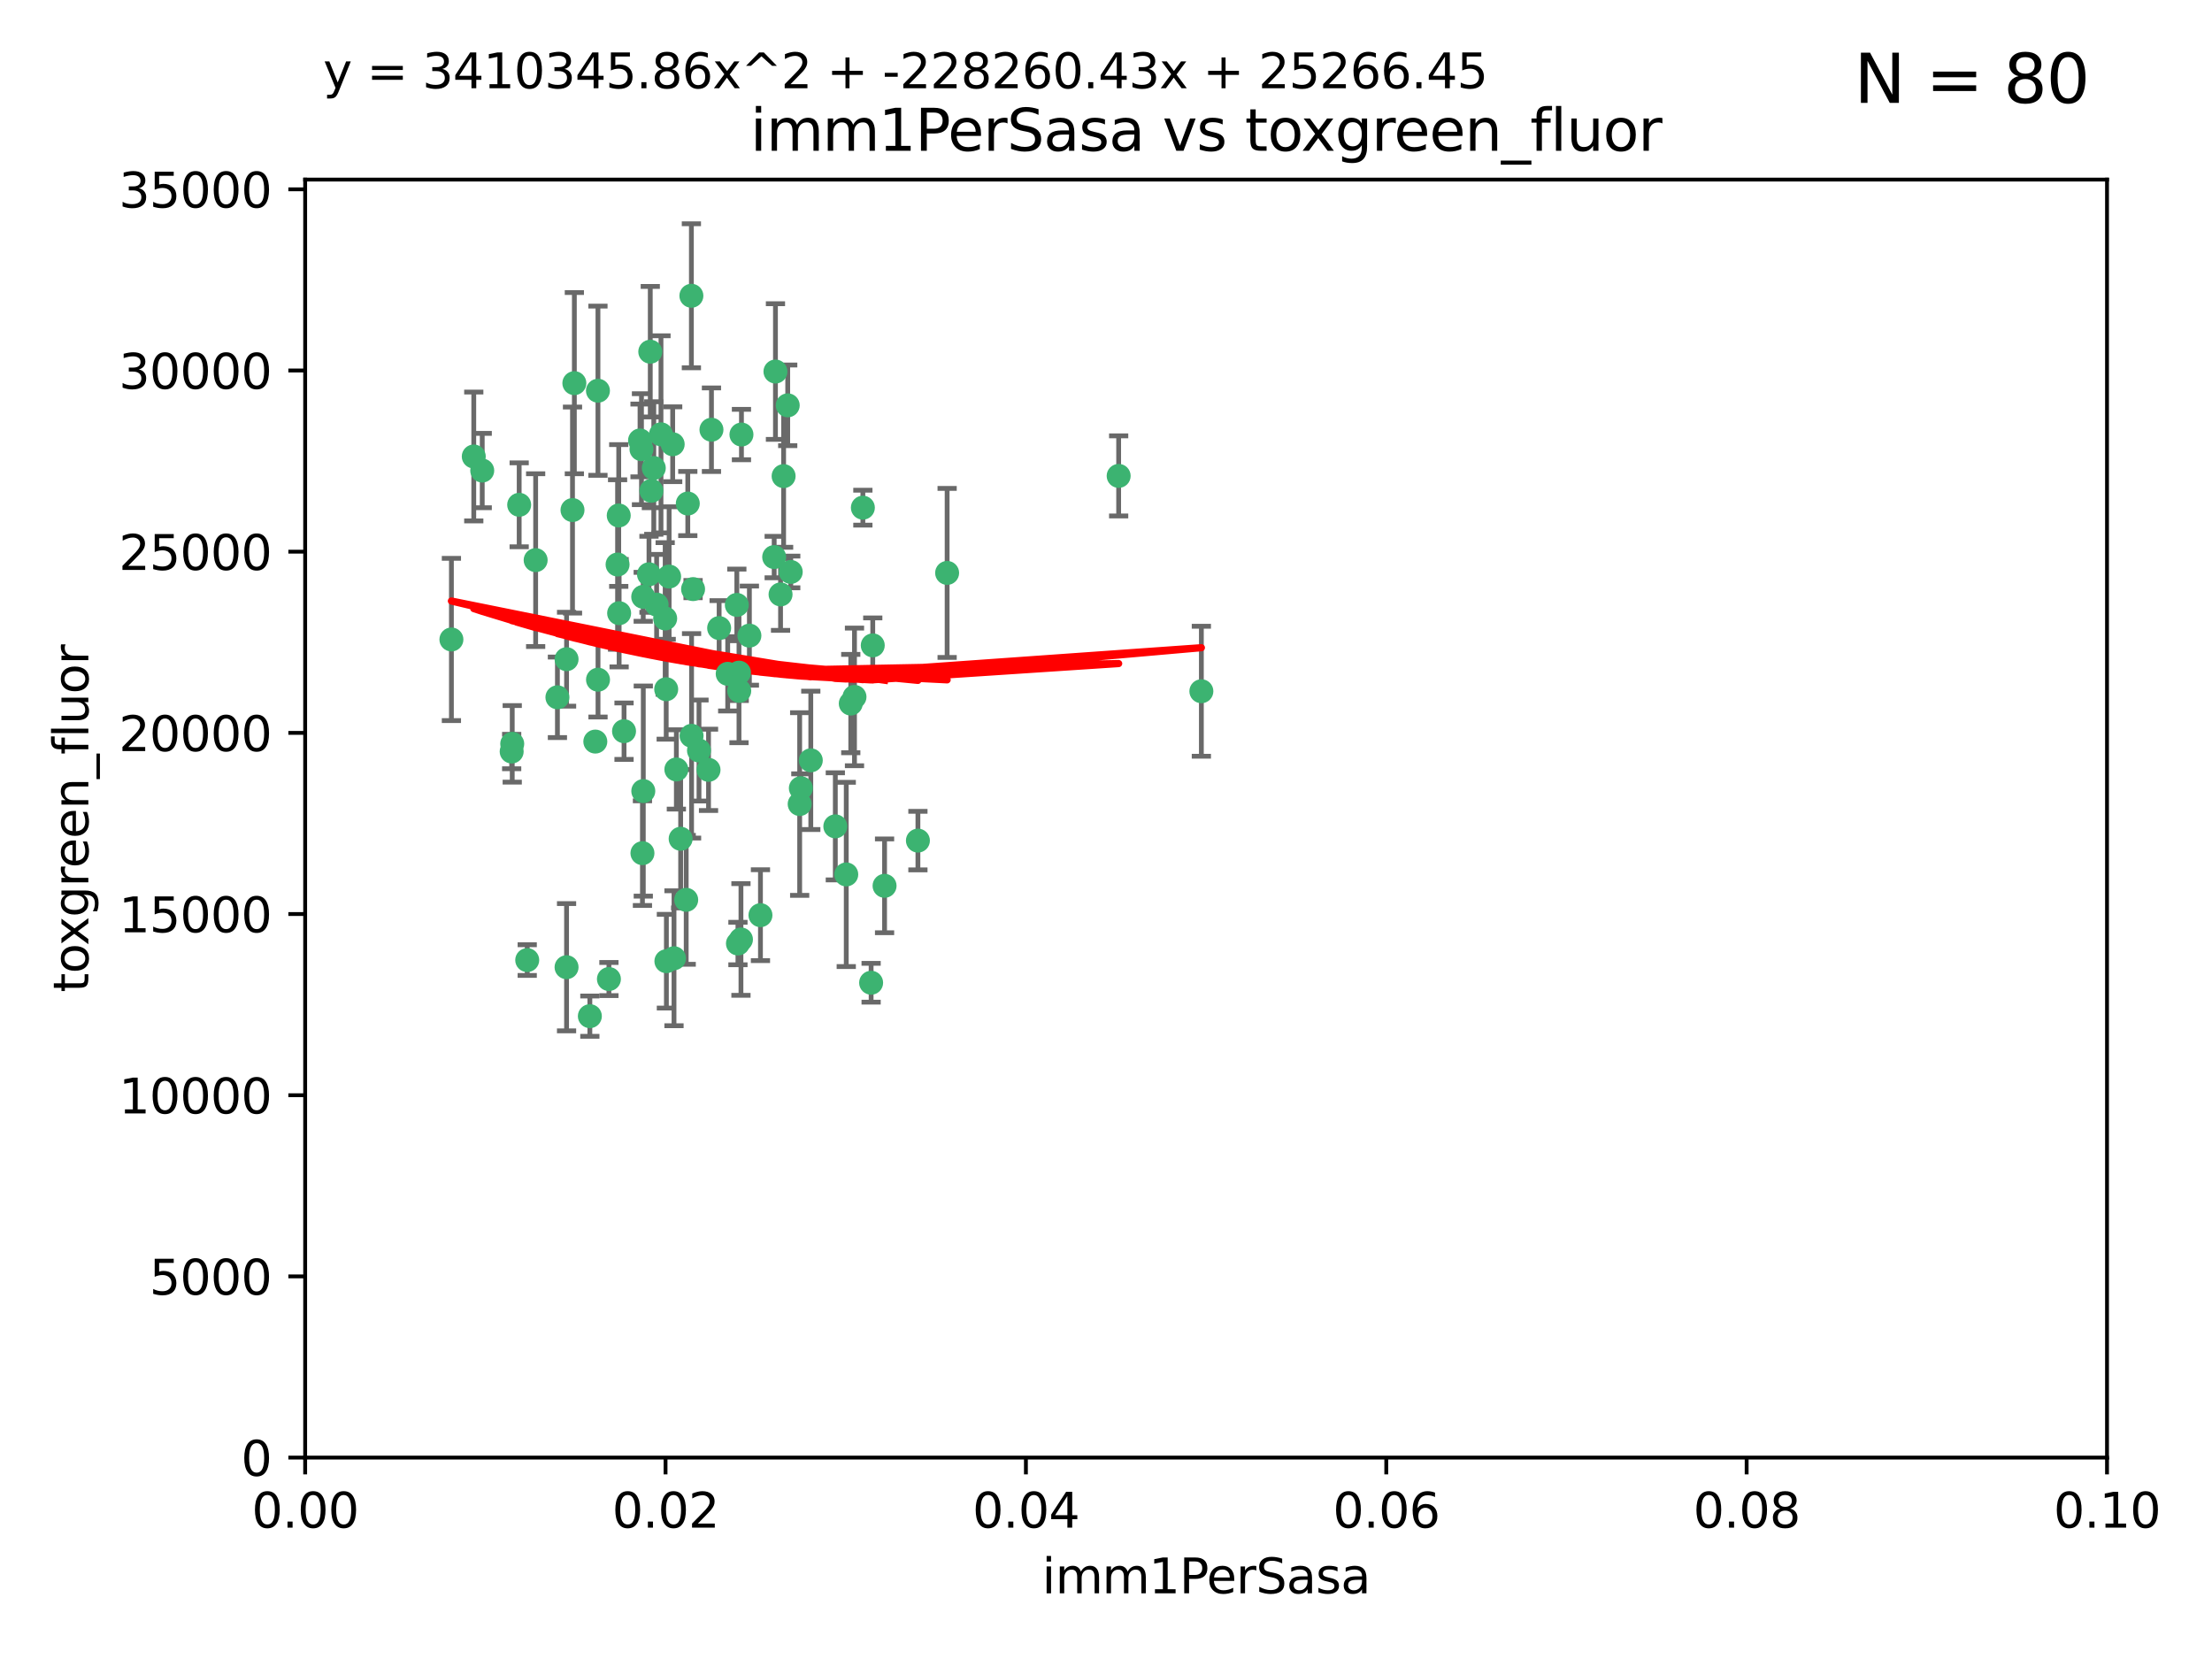 <?xml version="1.0" encoding="utf-8" standalone="no"?>
<!DOCTYPE svg PUBLIC "-//W3C//DTD SVG 1.1//EN"
  "http://www.w3.org/Graphics/SVG/1.1/DTD/svg11.dtd">
<svg xmlns:xlink="http://www.w3.org/1999/xlink" width="460.8pt" height="345.6pt" viewBox="0 0 460.8 345.6" xmlns="http://www.w3.org/2000/svg" version="1.1">
 <defs>
  <style type="text/css">*{stroke-linejoin: round; stroke-linecap: butt}</style>
 </defs>
 <g id="figure_1">
  <g id="patch_1">
   <path d="M 0 345.6 
L 460.8 345.6 
L 460.8 0 
L 0 0 
z
" style="fill: #ffffff"/>
  </g>
  <g id="axes_1">
   <g id="patch_2">
    <path d="M 63.571 303.64 
L 438.93 303.64 
L 438.93 37.411 
L 63.571 37.411 
z
" style="fill: #ffffff"/>
   </g>
   <g id="PathCollection_1">
    <defs>
     <path id="mf30b97a957" d="M 0 1.118 
C 0.297 1.118 0.581 1 0.791 0.791 
C 1 0.581 1.118 0.297 1.118 0 
C 1.118 -0.297 1 -0.581 0.791 -0.791 
C 0.581 -1 0.297 -1.118 0 -1.118 
C -0.297 -1.118 -0.581 -1 -0.791 -0.791 
C -1 -0.581 -1.118 -0.297 -1.118 0 
C -1.118 0.297 -1 0.581 -0.791 0.791 
C -0.581 1 -0.297 1.118 0 1.118 
z
" style="stroke: #3cb371"/>
    </defs>
    <g clip-path="url(#p3f4e6470c4)">
     <use xlink:href="#mf30b97a957" x="108.155" y="105.159" style="fill: #3cb371; stroke: #3cb371"/>
     <use xlink:href="#mf30b97a957" x="111.586" y="116.686" style="fill: #3cb371; stroke: #3cb371"/>
     <use xlink:href="#mf30b97a957" x="100.458" y="98.026" style="fill: #3cb371; stroke: #3cb371"/>
     <use xlink:href="#mf30b97a957" x="98.695" y="95.094" style="fill: #3cb371; stroke: #3cb371"/>
     <use xlink:href="#mf30b97a957" x="148.21" y="89.516" style="fill: #3cb371; stroke: #3cb371"/>
     <use xlink:href="#mf30b97a957" x="161.277" y="116.045" style="fill: #3cb371; stroke: #3cb371"/>
     <use xlink:href="#mf30b97a957" x="135.464" y="73.266" style="fill: #3cb371; stroke: #3cb371"/>
     <use xlink:href="#mf30b97a957" x="138.568" y="128.839" style="fill: #3cb371; stroke: #3cb371"/>
     <use xlink:href="#mf30b97a957" x="164.725" y="119.146" style="fill: #3cb371; stroke: #3cb371"/>
     <use xlink:href="#mf30b97a957" x="158.417" y="190.648" style="fill: #3cb371; stroke: #3cb371"/>
     <use xlink:href="#mf30b97a957" x="124.564" y="81.394" style="fill: #3cb371; stroke: #3cb371"/>
     <use xlink:href="#mf30b97a957" x="118.027" y="137.321" style="fill: #3cb371; stroke: #3cb371"/>
     <use xlink:href="#mf30b97a957" x="144.066" y="153.285" style="fill: #3cb371; stroke: #3cb371"/>
     <use xlink:href="#mf30b97a957" x="168.903" y="158.394" style="fill: #3cb371; stroke: #3cb371"/>
     <use xlink:href="#mf30b97a957" x="133.331" y="91.754" style="fill: #3cb371; stroke: #3cb371"/>
     <use xlink:href="#mf30b97a957" x="136.786" y="125.947" style="fill: #3cb371; stroke: #3cb371"/>
     <use xlink:href="#mf30b97a957" x="137.695" y="90.475" style="fill: #3cb371; stroke: #3cb371"/>
     <use xlink:href="#mf30b97a957" x="124.016" y="154.483" style="fill: #3cb371; stroke: #3cb371"/>
     <use xlink:href="#mf30b97a957" x="128.894" y="107.386" style="fill: #3cb371; stroke: #3cb371"/>
     <use xlink:href="#mf30b97a957" x="128.653" y="117.601" style="fill: #3cb371; stroke: #3cb371"/>
     <use xlink:href="#mf30b97a957" x="177.231" y="146.564" style="fill: #3cb371; stroke: #3cb371"/>
     <use xlink:href="#mf30b97a957" x="135.696" y="102.24" style="fill: #3cb371; stroke: #3cb371"/>
     <use xlink:href="#mf30b97a957" x="135.196" y="119.635" style="fill: #3cb371; stroke: #3cb371"/>
     <use xlink:href="#mf30b97a957" x="119.649" y="79.819" style="fill: #3cb371; stroke: #3cb371"/>
     <use xlink:href="#mf30b97a957" x="133.995" y="124.329" style="fill: #3cb371; stroke: #3cb371"/>
     <use xlink:href="#mf30b97a957" x="144.38" y="122.72" style="fill: #3cb371; stroke: #3cb371"/>
     <use xlink:href="#mf30b97a957" x="126.849" y="203.953" style="fill: #3cb371; stroke: #3cb371"/>
     <use xlink:href="#mf30b97a957" x="181.811" y="134.443" style="fill: #3cb371; stroke: #3cb371"/>
     <use xlink:href="#mf30b97a957" x="106.707" y="154.954" style="fill: #3cb371; stroke: #3cb371"/>
     <use xlink:href="#mf30b97a957" x="143.28" y="104.896" style="fill: #3cb371; stroke: #3cb371"/>
     <use xlink:href="#mf30b97a957" x="106.59" y="156.559" style="fill: #3cb371; stroke: #3cb371"/>
     <use xlink:href="#mf30b97a957" x="145.613" y="156.348" style="fill: #3cb371; stroke: #3cb371"/>
     <use xlink:href="#mf30b97a957" x="179.751" y="105.756" style="fill: #3cb371; stroke: #3cb371"/>
     <use xlink:href="#mf30b97a957" x="136.196" y="97.498" style="fill: #3cb371; stroke: #3cb371"/>
     <use xlink:href="#mf30b97a957" x="140.132" y="92.545" style="fill: #3cb371; stroke: #3cb371"/>
     <use xlink:href="#mf30b97a957" x="153.995" y="143.916" style="fill: #3cb371; stroke: #3cb371"/>
     <use xlink:href="#mf30b97a957" x="139.392" y="120.108" style="fill: #3cb371; stroke: #3cb371"/>
     <use xlink:href="#mf30b97a957" x="122.878" y="211.686" style="fill: #3cb371; stroke: #3cb371"/>
     <use xlink:href="#mf30b97a957" x="109.831" y="200.005" style="fill: #3cb371; stroke: #3cb371"/>
     <use xlink:href="#mf30b97a957" x="149.81" y="130.84" style="fill: #3cb371; stroke: #3cb371"/>
     <use xlink:href="#mf30b97a957" x="140.407" y="199.62" style="fill: #3cb371; stroke: #3cb371"/>
     <use xlink:href="#mf30b97a957" x="151.594" y="140.37" style="fill: #3cb371; stroke: #3cb371"/>
     <use xlink:href="#mf30b97a957" x="147.6" y="160.372" style="fill: #3cb371; stroke: #3cb371"/>
     <use xlink:href="#mf30b97a957" x="178.006" y="145.178" style="fill: #3cb371; stroke: #3cb371"/>
     <use xlink:href="#mf30b97a957" x="153.495" y="126.015" style="fill: #3cb371; stroke: #3cb371"/>
     <use xlink:href="#mf30b97a957" x="161.542" y="77.397" style="fill: #3cb371; stroke: #3cb371"/>
     <use xlink:href="#mf30b97a957" x="133.632" y="93.572" style="fill: #3cb371; stroke: #3cb371"/>
     <use xlink:href="#mf30b97a957" x="129.998" y="152.32" style="fill: #3cb371; stroke: #3cb371"/>
     <use xlink:href="#mf30b97a957" x="128.977" y="127.738" style="fill: #3cb371; stroke: #3cb371"/>
     <use xlink:href="#mf30b97a957" x="116.121" y="145.262" style="fill: #3cb371; stroke: #3cb371"/>
     <use xlink:href="#mf30b97a957" x="142.949" y="187.448" style="fill: #3cb371; stroke: #3cb371"/>
     <use xlink:href="#mf30b97a957" x="153.946" y="140.122" style="fill: #3cb371; stroke: #3cb371"/>
     <use xlink:href="#mf30b97a957" x="163.241" y="99.184" style="fill: #3cb371; stroke: #3cb371"/>
     <use xlink:href="#mf30b97a957" x="144.029" y="61.614" style="fill: #3cb371; stroke: #3cb371"/>
     <use xlink:href="#mf30b97a957" x="119.263" y="106.253" style="fill: #3cb371; stroke: #3cb371"/>
     <use xlink:href="#mf30b97a957" x="164.097" y="84.44" style="fill: #3cb371; stroke: #3cb371"/>
     <use xlink:href="#mf30b97a957" x="156.112" y="132.411" style="fill: #3cb371; stroke: #3cb371"/>
     <use xlink:href="#mf30b97a957" x="233.037" y="99.14" style="fill: #3cb371; stroke: #3cb371"/>
     <use xlink:href="#mf30b97a957" x="181.47" y="204.723" style="fill: #3cb371; stroke: #3cb371"/>
     <use xlink:href="#mf30b97a957" x="166.831" y="164.19" style="fill: #3cb371; stroke: #3cb371"/>
     <use xlink:href="#mf30b97a957" x="250.266" y="143.999" style="fill: #3cb371; stroke: #3cb371"/>
     <use xlink:href="#mf30b97a957" x="176.29" y="182.16" style="fill: #3cb371; stroke: #3cb371"/>
     <use xlink:href="#mf30b97a957" x="174.014" y="172.143" style="fill: #3cb371; stroke: #3cb371"/>
     <use xlink:href="#mf30b97a957" x="94.037" y="133.213" style="fill: #3cb371; stroke: #3cb371"/>
     <use xlink:href="#mf30b97a957" x="154.458" y="90.523" style="fill: #3cb371; stroke: #3cb371"/>
     <use xlink:href="#mf30b97a957" x="140.899" y="160.289" style="fill: #3cb371; stroke: #3cb371"/>
     <use xlink:href="#mf30b97a957" x="153.727" y="196.552" style="fill: #3cb371; stroke: #3cb371"/>
     <use xlink:href="#mf30b97a957" x="197.304" y="119.349" style="fill: #3cb371; stroke: #3cb371"/>
     <use xlink:href="#mf30b97a957" x="133.833" y="177.728" style="fill: #3cb371; stroke: #3cb371"/>
     <use xlink:href="#mf30b97a957" x="154.355" y="195.709" style="fill: #3cb371; stroke: #3cb371"/>
     <use xlink:href="#mf30b97a957" x="141.792" y="174.728" style="fill: #3cb371; stroke: #3cb371"/>
     <use xlink:href="#mf30b97a957" x="124.578" y="141.593" style="fill: #3cb371; stroke: #3cb371"/>
     <use xlink:href="#mf30b97a957" x="191.219" y="175.112" style="fill: #3cb371; stroke: #3cb371"/>
     <use xlink:href="#mf30b97a957" x="134.01" y="164.794" style="fill: #3cb371; stroke: #3cb371"/>
     <use xlink:href="#mf30b97a957" x="138.782" y="143.576" style="fill: #3cb371; stroke: #3cb371"/>
     <use xlink:href="#mf30b97a957" x="138.822" y="200.236" style="fill: #3cb371; stroke: #3cb371"/>
     <use xlink:href="#mf30b97a957" x="166.587" y="167.495" style="fill: #3cb371; stroke: #3cb371"/>
     <use xlink:href="#mf30b97a957" x="162.604" y="123.828" style="fill: #3cb371; stroke: #3cb371"/>
     <use xlink:href="#mf30b97a957" x="118.024" y="201.488" style="fill: #3cb371; stroke: #3cb371"/>
     <use xlink:href="#mf30b97a957" x="184.271" y="184.534" style="fill: #3cb371; stroke: #3cb371"/>
    </g>
   </g>
   <g id="matplotlib.axis_1">
    <g id="xtick_1">
     <g id="line2d_1">
      <defs>
       <path id="m69f892056f" d="M 0 0 
L 0 3.5 
" style="stroke: #000000; stroke-width: 0.8"/>
      </defs>
      <g>
       <use xlink:href="#m69f892056f" x="63.571" y="303.64" style="stroke: #000000; stroke-width: 0.8"/>
      </g>
     </g>
     <g id="text_1">
      <!-- 0.00 -->
      <g transform="translate(52.438 318.238)scale(0.1 -0.1)">
       <defs>
        <path id="DejaVuSans-30" d="M 2034 4250 
Q 1547 4250 1301 3770 
Q 1056 3291 1056 2328 
Q 1056 1369 1301 889 
Q 1547 409 2034 409 
Q 2525 409 2770 889 
Q 3016 1369 3016 2328 
Q 3016 3291 2770 3770 
Q 2525 4250 2034 4250 
z
M 2034 4750 
Q 2819 4750 3233 4129 
Q 3647 3509 3647 2328 
Q 3647 1150 3233 529 
Q 2819 -91 2034 -91 
Q 1250 -91 836 529 
Q 422 1150 422 2328 
Q 422 3509 836 4129 
Q 1250 4750 2034 4750 
z
" transform="scale(0.016)"/>
        <path id="DejaVuSans-2e" d="M 684 794 
L 1344 794 
L 1344 0 
L 684 0 
L 684 794 
z
" transform="scale(0.016)"/>
       </defs>
       <use xlink:href="#DejaVuSans-30"/>
       <use xlink:href="#DejaVuSans-2e" x="63.623"/>
       <use xlink:href="#DejaVuSans-30" x="95.41"/>
       <use xlink:href="#DejaVuSans-30" x="159.033"/>
      </g>
     </g>
    </g>
    <g id="xtick_2">
     <g id="line2d_2">
      <g>
       <use xlink:href="#m69f892056f" x="138.643" y="303.64" style="stroke: #000000; stroke-width: 0.8"/>
      </g>
     </g>
     <g id="text_2">
      <!-- 0.02 -->
      <g transform="translate(127.51 318.238)scale(0.1 -0.1)">
       <defs>
        <path id="DejaVuSans-32" d="M 1228 531 
L 3431 531 
L 3431 0 
L 469 0 
L 469 531 
Q 828 903 1448 1529 
Q 2069 2156 2228 2338 
Q 2531 2678 2651 2914 
Q 2772 3150 2772 3378 
Q 2772 3750 2511 3984 
Q 2250 4219 1831 4219 
Q 1534 4219 1204 4116 
Q 875 4013 500 3803 
L 500 4441 
Q 881 4594 1212 4672 
Q 1544 4750 1819 4750 
Q 2544 4750 2975 4387 
Q 3406 4025 3406 3419 
Q 3406 3131 3298 2873 
Q 3191 2616 2906 2266 
Q 2828 2175 2409 1742 
Q 1991 1309 1228 531 
z
" transform="scale(0.016)"/>
       </defs>
       <use xlink:href="#DejaVuSans-30"/>
       <use xlink:href="#DejaVuSans-2e" x="63.623"/>
       <use xlink:href="#DejaVuSans-30" x="95.41"/>
       <use xlink:href="#DejaVuSans-32" x="159.033"/>
      </g>
     </g>
    </g>
    <g id="xtick_3">
     <g id="line2d_3">
      <g>
       <use xlink:href="#m69f892056f" x="213.715" y="303.64" style="stroke: #000000; stroke-width: 0.8"/>
      </g>
     </g>
     <g id="text_3">
      <!-- 0.04 -->
      <g transform="translate(202.582 318.238)scale(0.1 -0.1)">
       <defs>
        <path id="DejaVuSans-34" d="M 2419 4116 
L 825 1625 
L 2419 1625 
L 2419 4116 
z
M 2253 4666 
L 3047 4666 
L 3047 1625 
L 3713 1625 
L 3713 1100 
L 3047 1100 
L 3047 0 
L 2419 0 
L 2419 1100 
L 313 1100 
L 313 1709 
L 2253 4666 
z
" transform="scale(0.016)"/>
       </defs>
       <use xlink:href="#DejaVuSans-30"/>
       <use xlink:href="#DejaVuSans-2e" x="63.623"/>
       <use xlink:href="#DejaVuSans-30" x="95.41"/>
       <use xlink:href="#DejaVuSans-34" x="159.033"/>
      </g>
     </g>
    </g>
    <g id="xtick_4">
     <g id="line2d_4">
      <g>
       <use xlink:href="#m69f892056f" x="288.786" y="303.64" style="stroke: #000000; stroke-width: 0.8"/>
      </g>
     </g>
     <g id="text_4">
      <!-- 0.06 -->
      <g transform="translate(277.654 318.238)scale(0.1 -0.1)">
       <defs>
        <path id="DejaVuSans-36" d="M 2113 2584 
Q 1688 2584 1439 2293 
Q 1191 2003 1191 1497 
Q 1191 994 1439 701 
Q 1688 409 2113 409 
Q 2538 409 2786 701 
Q 3034 994 3034 1497 
Q 3034 2003 2786 2293 
Q 2538 2584 2113 2584 
z
M 3366 4563 
L 3366 3988 
Q 3128 4100 2886 4159 
Q 2644 4219 2406 4219 
Q 1781 4219 1451 3797 
Q 1122 3375 1075 2522 
Q 1259 2794 1537 2939 
Q 1816 3084 2150 3084 
Q 2853 3084 3261 2657 
Q 3669 2231 3669 1497 
Q 3669 778 3244 343 
Q 2819 -91 2113 -91 
Q 1303 -91 875 529 
Q 447 1150 447 2328 
Q 447 3434 972 4092 
Q 1497 4750 2381 4750 
Q 2619 4750 2861 4703 
Q 3103 4656 3366 4563 
z
" transform="scale(0.016)"/>
       </defs>
       <use xlink:href="#DejaVuSans-30"/>
       <use xlink:href="#DejaVuSans-2e" x="63.623"/>
       <use xlink:href="#DejaVuSans-30" x="95.41"/>
       <use xlink:href="#DejaVuSans-36" x="159.033"/>
      </g>
     </g>
    </g>
    <g id="xtick_5">
     <g id="line2d_5">
      <g>
       <use xlink:href="#m69f892056f" x="363.858" y="303.64" style="stroke: #000000; stroke-width: 0.8"/>
      </g>
     </g>
     <g id="text_5">
      <!-- 0.08 -->
      <g transform="translate(352.725 318.238)scale(0.1 -0.1)">
       <defs>
        <path id="DejaVuSans-38" d="M 2034 2216 
Q 1584 2216 1326 1975 
Q 1069 1734 1069 1313 
Q 1069 891 1326 650 
Q 1584 409 2034 409 
Q 2484 409 2743 651 
Q 3003 894 3003 1313 
Q 3003 1734 2745 1975 
Q 2488 2216 2034 2216 
z
M 1403 2484 
Q 997 2584 770 2862 
Q 544 3141 544 3541 
Q 544 4100 942 4425 
Q 1341 4750 2034 4750 
Q 2731 4750 3128 4425 
Q 3525 4100 3525 3541 
Q 3525 3141 3298 2862 
Q 3072 2584 2669 2484 
Q 3125 2378 3379 2068 
Q 3634 1759 3634 1313 
Q 3634 634 3220 271 
Q 2806 -91 2034 -91 
Q 1263 -91 848 271 
Q 434 634 434 1313 
Q 434 1759 690 2068 
Q 947 2378 1403 2484 
z
M 1172 3481 
Q 1172 3119 1398 2916 
Q 1625 2713 2034 2713 
Q 2441 2713 2670 2916 
Q 2900 3119 2900 3481 
Q 2900 3844 2670 4047 
Q 2441 4250 2034 4250 
Q 1625 4250 1398 4047 
Q 1172 3844 1172 3481 
z
" transform="scale(0.016)"/>
       </defs>
       <use xlink:href="#DejaVuSans-30"/>
       <use xlink:href="#DejaVuSans-2e" x="63.623"/>
       <use xlink:href="#DejaVuSans-30" x="95.41"/>
       <use xlink:href="#DejaVuSans-38" x="159.033"/>
      </g>
     </g>
    </g>
    <g id="xtick_6">
     <g id="line2d_6">
      <g>
       <use xlink:href="#m69f892056f" x="438.93" y="303.64" style="stroke: #000000; stroke-width: 0.8"/>
      </g>
     </g>
     <g id="text_6">
      <!-- 0.10 -->
      <g transform="translate(427.797 318.238)scale(0.1 -0.1)">
       <defs>
        <path id="DejaVuSans-31" d="M 794 531 
L 1825 531 
L 1825 4091 
L 703 3866 
L 703 4441 
L 1819 4666 
L 2450 4666 
L 2450 531 
L 3481 531 
L 3481 0 
L 794 0 
L 794 531 
z
" transform="scale(0.016)"/>
       </defs>
       <use xlink:href="#DejaVuSans-30"/>
       <use xlink:href="#DejaVuSans-2e" x="63.623"/>
       <use xlink:href="#DejaVuSans-31" x="95.41"/>
       <use xlink:href="#DejaVuSans-30" x="159.033"/>
      </g>
     </g>
    </g>
    <g id="text_7">
     <!-- imm1PerSasa -->
     <g transform="translate(217.067 331.917)scale(0.1 -0.1)">
      <defs>
       <path id="DejaVuSans-69" d="M 603 3500 
L 1178 3500 
L 1178 0 
L 603 0 
L 603 3500 
z
M 603 4863 
L 1178 4863 
L 1178 4134 
L 603 4134 
L 603 4863 
z
" transform="scale(0.016)"/>
       <path id="DejaVuSans-6d" d="M 3328 2828 
Q 3544 3216 3844 3400 
Q 4144 3584 4550 3584 
Q 5097 3584 5394 3201 
Q 5691 2819 5691 2113 
L 5691 0 
L 5113 0 
L 5113 2094 
Q 5113 2597 4934 2840 
Q 4756 3084 4391 3084 
Q 3944 3084 3684 2787 
Q 3425 2491 3425 1978 
L 3425 0 
L 2847 0 
L 2847 2094 
Q 2847 2600 2669 2842 
Q 2491 3084 2119 3084 
Q 1678 3084 1418 2786 
Q 1159 2488 1159 1978 
L 1159 0 
L 581 0 
L 581 3500 
L 1159 3500 
L 1159 2956 
Q 1356 3278 1631 3431 
Q 1906 3584 2284 3584 
Q 2666 3584 2933 3390 
Q 3200 3197 3328 2828 
z
" transform="scale(0.016)"/>
       <path id="DejaVuSans-50" d="M 1259 4147 
L 1259 2394 
L 2053 2394 
Q 2494 2394 2734 2622 
Q 2975 2850 2975 3272 
Q 2975 3691 2734 3919 
Q 2494 4147 2053 4147 
L 1259 4147 
z
M 628 4666 
L 2053 4666 
Q 2838 4666 3239 4311 
Q 3641 3956 3641 3272 
Q 3641 2581 3239 2228 
Q 2838 1875 2053 1875 
L 1259 1875 
L 1259 0 
L 628 0 
L 628 4666 
z
" transform="scale(0.016)"/>
       <path id="DejaVuSans-65" d="M 3597 1894 
L 3597 1613 
L 953 1613 
Q 991 1019 1311 708 
Q 1631 397 2203 397 
Q 2534 397 2845 478 
Q 3156 559 3463 722 
L 3463 178 
Q 3153 47 2828 -22 
Q 2503 -91 2169 -91 
Q 1331 -91 842 396 
Q 353 884 353 1716 
Q 353 2575 817 3079 
Q 1281 3584 2069 3584 
Q 2775 3584 3186 3129 
Q 3597 2675 3597 1894 
z
M 3022 2063 
Q 3016 2534 2758 2815 
Q 2500 3097 2075 3097 
Q 1594 3097 1305 2825 
Q 1016 2553 972 2059 
L 3022 2063 
z
" transform="scale(0.016)"/>
       <path id="DejaVuSans-72" d="M 2631 2963 
Q 2534 3019 2420 3045 
Q 2306 3072 2169 3072 
Q 1681 3072 1420 2755 
Q 1159 2438 1159 1844 
L 1159 0 
L 581 0 
L 581 3500 
L 1159 3500 
L 1159 2956 
Q 1341 3275 1631 3429 
Q 1922 3584 2338 3584 
Q 2397 3584 2469 3576 
Q 2541 3569 2628 3553 
L 2631 2963 
z
" transform="scale(0.016)"/>
       <path id="DejaVuSans-53" d="M 3425 4513 
L 3425 3897 
Q 3066 4069 2747 4153 
Q 2428 4238 2131 4238 
Q 1616 4238 1336 4038 
Q 1056 3838 1056 3469 
Q 1056 3159 1242 3001 
Q 1428 2844 1947 2747 
L 2328 2669 
Q 3034 2534 3370 2195 
Q 3706 1856 3706 1288 
Q 3706 609 3251 259 
Q 2797 -91 1919 -91 
Q 1588 -91 1214 -16 
Q 841 59 441 206 
L 441 856 
Q 825 641 1194 531 
Q 1563 422 1919 422 
Q 2459 422 2753 634 
Q 3047 847 3047 1241 
Q 3047 1584 2836 1778 
Q 2625 1972 2144 2069 
L 1759 2144 
Q 1053 2284 737 2584 
Q 422 2884 422 3419 
Q 422 4038 858 4394 
Q 1294 4750 2059 4750 
Q 2388 4750 2728 4690 
Q 3069 4631 3425 4513 
z
" transform="scale(0.016)"/>
       <path id="DejaVuSans-61" d="M 2194 1759 
Q 1497 1759 1228 1600 
Q 959 1441 959 1056 
Q 959 750 1161 570 
Q 1363 391 1709 391 
Q 2188 391 2477 730 
Q 2766 1069 2766 1631 
L 2766 1759 
L 2194 1759 
z
M 3341 1997 
L 3341 0 
L 2766 0 
L 2766 531 
Q 2569 213 2275 61 
Q 1981 -91 1556 -91 
Q 1019 -91 701 211 
Q 384 513 384 1019 
Q 384 1609 779 1909 
Q 1175 2209 1959 2209 
L 2766 2209 
L 2766 2266 
Q 2766 2663 2505 2880 
Q 2244 3097 1772 3097 
Q 1472 3097 1187 3025 
Q 903 2953 641 2809 
L 641 3341 
Q 956 3463 1253 3523 
Q 1550 3584 1831 3584 
Q 2591 3584 2966 3190 
Q 3341 2797 3341 1997 
z
" transform="scale(0.016)"/>
       <path id="DejaVuSans-73" d="M 2834 3397 
L 2834 2853 
Q 2591 2978 2328 3040 
Q 2066 3103 1784 3103 
Q 1356 3103 1142 2972 
Q 928 2841 928 2578 
Q 928 2378 1081 2264 
Q 1234 2150 1697 2047 
L 1894 2003 
Q 2506 1872 2764 1633 
Q 3022 1394 3022 966 
Q 3022 478 2636 193 
Q 2250 -91 1575 -91 
Q 1294 -91 989 -36 
Q 684 19 347 128 
L 347 722 
Q 666 556 975 473 
Q 1284 391 1588 391 
Q 1994 391 2212 530 
Q 2431 669 2431 922 
Q 2431 1156 2273 1281 
Q 2116 1406 1581 1522 
L 1381 1569 
Q 847 1681 609 1914 
Q 372 2147 372 2553 
Q 372 3047 722 3315 
Q 1072 3584 1716 3584 
Q 2034 3584 2315 3537 
Q 2597 3491 2834 3397 
z
" transform="scale(0.016)"/>
      </defs>
      <use xlink:href="#DejaVuSans-69"/>
      <use xlink:href="#DejaVuSans-6d" x="27.783"/>
      <use xlink:href="#DejaVuSans-6d" x="125.195"/>
      <use xlink:href="#DejaVuSans-31" x="222.607"/>
      <use xlink:href="#DejaVuSans-50" x="286.23"/>
      <use xlink:href="#DejaVuSans-65" x="342.908"/>
      <use xlink:href="#DejaVuSans-72" x="404.432"/>
      <use xlink:href="#DejaVuSans-53" x="445.545"/>
      <use xlink:href="#DejaVuSans-61" x="509.021"/>
      <use xlink:href="#DejaVuSans-73" x="570.301"/>
      <use xlink:href="#DejaVuSans-61" x="622.4"/>
     </g>
    </g>
   </g>
   <g id="matplotlib.axis_2">
    <g id="ytick_1">
     <g id="line2d_7">
      <defs>
       <path id="mff93d27254" d="M 0 0 
L -3.5 0 
" style="stroke: #000000; stroke-width: 0.8"/>
      </defs>
      <g>
       <use xlink:href="#mff93d27254" x="63.571" y="303.64" style="stroke: #000000; stroke-width: 0.8"/>
      </g>
     </g>
     <g id="text_8">
      <!-- 0 -->
      <g transform="translate(50.209 307.439)scale(0.1 -0.1)">
       <use xlink:href="#DejaVuSans-30"/>
      </g>
     </g>
    </g>
    <g id="ytick_2">
     <g id="line2d_8">
      <g>
       <use xlink:href="#mff93d27254" x="63.571" y="265.897" style="stroke: #000000; stroke-width: 0.8"/>
      </g>
     </g>
     <g id="text_9">
      <!-- 5000 -->
      <g transform="translate(31.121 269.696)scale(0.1 -0.1)">
       <defs>
        <path id="DejaVuSans-35" d="M 691 4666 
L 3169 4666 
L 3169 4134 
L 1269 4134 
L 1269 2991 
Q 1406 3038 1543 3061 
Q 1681 3084 1819 3084 
Q 2600 3084 3056 2656 
Q 3513 2228 3513 1497 
Q 3513 744 3044 326 
Q 2575 -91 1722 -91 
Q 1428 -91 1123 -41 
Q 819 9 494 109 
L 494 744 
Q 775 591 1075 516 
Q 1375 441 1709 441 
Q 2250 441 2565 725 
Q 2881 1009 2881 1497 
Q 2881 1984 2565 2268 
Q 2250 2553 1709 2553 
Q 1456 2553 1204 2497 
Q 953 2441 691 2322 
L 691 4666 
z
" transform="scale(0.016)"/>
       </defs>
       <use xlink:href="#DejaVuSans-35"/>
       <use xlink:href="#DejaVuSans-30" x="63.623"/>
       <use xlink:href="#DejaVuSans-30" x="127.246"/>
       <use xlink:href="#DejaVuSans-30" x="190.869"/>
      </g>
     </g>
    </g>
    <g id="ytick_3">
     <g id="line2d_9">
      <g>
       <use xlink:href="#mff93d27254" x="63.571" y="228.154" style="stroke: #000000; stroke-width: 0.8"/>
      </g>
     </g>
     <g id="text_10">
      <!-- 10000 -->
      <g transform="translate(24.759 231.953)scale(0.1 -0.1)">
       <use xlink:href="#DejaVuSans-31"/>
       <use xlink:href="#DejaVuSans-30" x="63.623"/>
       <use xlink:href="#DejaVuSans-30" x="127.246"/>
       <use xlink:href="#DejaVuSans-30" x="190.869"/>
       <use xlink:href="#DejaVuSans-30" x="254.492"/>
      </g>
     </g>
    </g>
    <g id="ytick_4">
     <g id="line2d_10">
      <g>
       <use xlink:href="#mff93d27254" x="63.571" y="190.411" style="stroke: #000000; stroke-width: 0.8"/>
      </g>
     </g>
     <g id="text_11">
      <!-- 15000 -->
      <g transform="translate(24.759 194.21)scale(0.1 -0.1)">
       <use xlink:href="#DejaVuSans-31"/>
       <use xlink:href="#DejaVuSans-35" x="63.623"/>
       <use xlink:href="#DejaVuSans-30" x="127.246"/>
       <use xlink:href="#DejaVuSans-30" x="190.869"/>
       <use xlink:href="#DejaVuSans-30" x="254.492"/>
      </g>
     </g>
    </g>
    <g id="ytick_5">
     <g id="line2d_11">
      <g>
       <use xlink:href="#mff93d27254" x="63.571" y="152.668" style="stroke: #000000; stroke-width: 0.8"/>
      </g>
     </g>
     <g id="text_12">
      <!-- 20000 -->
      <g transform="translate(24.759 156.467)scale(0.1 -0.1)">
       <use xlink:href="#DejaVuSans-32"/>
       <use xlink:href="#DejaVuSans-30" x="63.623"/>
       <use xlink:href="#DejaVuSans-30" x="127.246"/>
       <use xlink:href="#DejaVuSans-30" x="190.869"/>
       <use xlink:href="#DejaVuSans-30" x="254.492"/>
      </g>
     </g>
    </g>
    <g id="ytick_6">
     <g id="line2d_12">
      <g>
       <use xlink:href="#mff93d27254" x="63.571" y="114.925" style="stroke: #000000; stroke-width: 0.8"/>
      </g>
     </g>
     <g id="text_13">
      <!-- 25000 -->
      <g transform="translate(24.759 118.724)scale(0.1 -0.1)">
       <use xlink:href="#DejaVuSans-32"/>
       <use xlink:href="#DejaVuSans-35" x="63.623"/>
       <use xlink:href="#DejaVuSans-30" x="127.246"/>
       <use xlink:href="#DejaVuSans-30" x="190.869"/>
       <use xlink:href="#DejaVuSans-30" x="254.492"/>
      </g>
     </g>
    </g>
    <g id="ytick_7">
     <g id="line2d_13">
      <g>
       <use xlink:href="#mff93d27254" x="63.571" y="77.181" style="stroke: #000000; stroke-width: 0.8"/>
      </g>
     </g>
     <g id="text_14">
      <!-- 30000 -->
      <g transform="translate(24.759 80.981)scale(0.1 -0.1)">
       <defs>
        <path id="DejaVuSans-33" d="M 2597 2516 
Q 3050 2419 3304 2112 
Q 3559 1806 3559 1356 
Q 3559 666 3084 287 
Q 2609 -91 1734 -91 
Q 1441 -91 1130 -33 
Q 819 25 488 141 
L 488 750 
Q 750 597 1062 519 
Q 1375 441 1716 441 
Q 2309 441 2620 675 
Q 2931 909 2931 1356 
Q 2931 1769 2642 2001 
Q 2353 2234 1838 2234 
L 1294 2234 
L 1294 2753 
L 1863 2753 
Q 2328 2753 2575 2939 
Q 2822 3125 2822 3475 
Q 2822 3834 2567 4026 
Q 2313 4219 1838 4219 
Q 1578 4219 1281 4162 
Q 984 4106 628 3988 
L 628 4550 
Q 988 4650 1302 4700 
Q 1616 4750 1894 4750 
Q 2613 4750 3031 4423 
Q 3450 4097 3450 3541 
Q 3450 3153 3228 2886 
Q 3006 2619 2597 2516 
z
" transform="scale(0.016)"/>
       </defs>
       <use xlink:href="#DejaVuSans-33"/>
       <use xlink:href="#DejaVuSans-30" x="63.623"/>
       <use xlink:href="#DejaVuSans-30" x="127.246"/>
       <use xlink:href="#DejaVuSans-30" x="190.869"/>
       <use xlink:href="#DejaVuSans-30" x="254.492"/>
      </g>
     </g>
    </g>
    <g id="ytick_8">
     <g id="line2d_14">
      <g>
       <use xlink:href="#mff93d27254" x="63.571" y="39.438" style="stroke: #000000; stroke-width: 0.8"/>
      </g>
     </g>
     <g id="text_15">
      <!-- 35000 -->
      <g transform="translate(24.759 43.238)scale(0.1 -0.1)">
       <use xlink:href="#DejaVuSans-33"/>
       <use xlink:href="#DejaVuSans-35" x="63.623"/>
       <use xlink:href="#DejaVuSans-30" x="127.246"/>
       <use xlink:href="#DejaVuSans-30" x="190.869"/>
       <use xlink:href="#DejaVuSans-30" x="254.492"/>
      </g>
     </g>
    </g>
    <g id="text_16">
     <!-- toxgreen_fluor -->
     <g transform="translate(18.401 206.72)rotate(-90)scale(0.1 -0.1)">
      <defs>
       <path id="DejaVuSans-74" d="M 1172 4494 
L 1172 3500 
L 2356 3500 
L 2356 3053 
L 1172 3053 
L 1172 1153 
Q 1172 725 1289 603 
Q 1406 481 1766 481 
L 2356 481 
L 2356 0 
L 1766 0 
Q 1100 0 847 248 
Q 594 497 594 1153 
L 594 3053 
L 172 3053 
L 172 3500 
L 594 3500 
L 594 4494 
L 1172 4494 
z
" transform="scale(0.016)"/>
       <path id="DejaVuSans-6f" d="M 1959 3097 
Q 1497 3097 1228 2736 
Q 959 2375 959 1747 
Q 959 1119 1226 758 
Q 1494 397 1959 397 
Q 2419 397 2687 759 
Q 2956 1122 2956 1747 
Q 2956 2369 2687 2733 
Q 2419 3097 1959 3097 
z
M 1959 3584 
Q 2709 3584 3137 3096 
Q 3566 2609 3566 1747 
Q 3566 888 3137 398 
Q 2709 -91 1959 -91 
Q 1206 -91 779 398 
Q 353 888 353 1747 
Q 353 2609 779 3096 
Q 1206 3584 1959 3584 
z
" transform="scale(0.016)"/>
       <path id="DejaVuSans-78" d="M 3513 3500 
L 2247 1797 
L 3578 0 
L 2900 0 
L 1881 1375 
L 863 0 
L 184 0 
L 1544 1831 
L 300 3500 
L 978 3500 
L 1906 2253 
L 2834 3500 
L 3513 3500 
z
" transform="scale(0.016)"/>
       <path id="DejaVuSans-67" d="M 2906 1791 
Q 2906 2416 2648 2759 
Q 2391 3103 1925 3103 
Q 1463 3103 1205 2759 
Q 947 2416 947 1791 
Q 947 1169 1205 825 
Q 1463 481 1925 481 
Q 2391 481 2648 825 
Q 2906 1169 2906 1791 
z
M 3481 434 
Q 3481 -459 3084 -895 
Q 2688 -1331 1869 -1331 
Q 1566 -1331 1297 -1286 
Q 1028 -1241 775 -1147 
L 775 -588 
Q 1028 -725 1275 -790 
Q 1522 -856 1778 -856 
Q 2344 -856 2625 -561 
Q 2906 -266 2906 331 
L 2906 616 
Q 2728 306 2450 153 
Q 2172 0 1784 0 
Q 1141 0 747 490 
Q 353 981 353 1791 
Q 353 2603 747 3093 
Q 1141 3584 1784 3584 
Q 2172 3584 2450 3431 
Q 2728 3278 2906 2969 
L 2906 3500 
L 3481 3500 
L 3481 434 
z
" transform="scale(0.016)"/>
       <path id="DejaVuSans-6e" d="M 3513 2113 
L 3513 0 
L 2938 0 
L 2938 2094 
Q 2938 2591 2744 2837 
Q 2550 3084 2163 3084 
Q 1697 3084 1428 2787 
Q 1159 2491 1159 1978 
L 1159 0 
L 581 0 
L 581 3500 
L 1159 3500 
L 1159 2956 
Q 1366 3272 1645 3428 
Q 1925 3584 2291 3584 
Q 2894 3584 3203 3211 
Q 3513 2838 3513 2113 
z
" transform="scale(0.016)"/>
       <path id="DejaVuSans-5f" d="M 3263 -1063 
L 3263 -1509 
L -63 -1509 
L -63 -1063 
L 3263 -1063 
z
" transform="scale(0.016)"/>
       <path id="DejaVuSans-66" d="M 2375 4863 
L 2375 4384 
L 1825 4384 
Q 1516 4384 1395 4259 
Q 1275 4134 1275 3809 
L 1275 3500 
L 2222 3500 
L 2222 3053 
L 1275 3053 
L 1275 0 
L 697 0 
L 697 3053 
L 147 3053 
L 147 3500 
L 697 3500 
L 697 3744 
Q 697 4328 969 4595 
Q 1241 4863 1831 4863 
L 2375 4863 
z
" transform="scale(0.016)"/>
       <path id="DejaVuSans-6c" d="M 603 4863 
L 1178 4863 
L 1178 0 
L 603 0 
L 603 4863 
z
" transform="scale(0.016)"/>
       <path id="DejaVuSans-75" d="M 544 1381 
L 544 3500 
L 1119 3500 
L 1119 1403 
Q 1119 906 1312 657 
Q 1506 409 1894 409 
Q 2359 409 2629 706 
Q 2900 1003 2900 1516 
L 2900 3500 
L 3475 3500 
L 3475 0 
L 2900 0 
L 2900 538 
Q 2691 219 2414 64 
Q 2138 -91 1772 -91 
Q 1169 -91 856 284 
Q 544 659 544 1381 
z
M 1991 3584 
L 1991 3584 
z
" transform="scale(0.016)"/>
      </defs>
      <use xlink:href="#DejaVuSans-74"/>
      <use xlink:href="#DejaVuSans-6f" x="39.209"/>
      <use xlink:href="#DejaVuSans-78" x="97.266"/>
      <use xlink:href="#DejaVuSans-67" x="156.445"/>
      <use xlink:href="#DejaVuSans-72" x="219.922"/>
      <use xlink:href="#DejaVuSans-65" x="258.785"/>
      <use xlink:href="#DejaVuSans-65" x="320.309"/>
      <use xlink:href="#DejaVuSans-6e" x="381.832"/>
      <use xlink:href="#DejaVuSans-5f" x="445.211"/>
      <use xlink:href="#DejaVuSans-66" x="495.211"/>
      <use xlink:href="#DejaVuSans-6c" x="530.416"/>
      <use xlink:href="#DejaVuSans-75" x="558.199"/>
      <use xlink:href="#DejaVuSans-6f" x="621.578"/>
      <use xlink:href="#DejaVuSans-72" x="682.76"/>
     </g>
    </g>
   </g>
   <g id="LineCollection_1">
    <path d="M 108.155 113.901 
L 108.155 96.418 
" clip-path="url(#p3f4e6470c4)" style="fill: none; stroke: #696969"/>
    <path d="M 111.586 134.682 
L 111.586 98.689 
" clip-path="url(#p3f4e6470c4)" style="fill: none; stroke: #696969"/>
    <path d="M 100.458 105.772 
L 100.458 90.281 
" clip-path="url(#p3f4e6470c4)" style="fill: none; stroke: #696969"/>
    <path d="M 98.695 108.514 
L 98.695 81.675 
" clip-path="url(#p3f4e6470c4)" style="fill: none; stroke: #696969"/>
    <path d="M 148.21 98.217 
L 148.21 80.815 
" clip-path="url(#p3f4e6470c4)" style="fill: none; stroke: #696969"/>
    <path d="M 161.277 120.361 
L 161.277 111.729 
" clip-path="url(#p3f4e6470c4)" style="fill: none; stroke: #696969"/>
    <path d="M 135.464 86.861 
L 135.464 59.671 
" clip-path="url(#p3f4e6470c4)" style="fill: none; stroke: #696969"/>
    <path d="M 138.568 144.637 
L 138.568 113.041 
" clip-path="url(#p3f4e6470c4)" style="fill: none; stroke: #696969"/>
    <path d="M 164.725 122.449 
L 164.725 115.842 
" clip-path="url(#p3f4e6470c4)" style="fill: none; stroke: #696969"/>
    <path d="M 158.417 200.118 
L 158.417 181.177 
" clip-path="url(#p3f4e6470c4)" style="fill: none; stroke: #696969"/>
    <path d="M 124.564 99.017 
L 124.564 63.771 
" clip-path="url(#p3f4e6470c4)" style="fill: none; stroke: #696969"/>
    <path d="M 118.027 147.102 
L 118.027 127.541 
" clip-path="url(#p3f4e6470c4)" style="fill: none; stroke: #696969"/>
    <path d="M 144.066 174.582 
L 144.066 131.988 
" clip-path="url(#p3f4e6470c4)" style="fill: none; stroke: #696969"/>
    <path d="M 168.903 172.807 
L 168.903 143.981 
" clip-path="url(#p3f4e6470c4)" style="fill: none; stroke: #696969"/>
    <path d="M 133.331 99.334 
L 133.331 84.174 
" clip-path="url(#p3f4e6470c4)" style="fill: none; stroke: #696969"/>
    <path d="M 136.786 136.397 
L 136.786 115.497 
" clip-path="url(#p3f4e6470c4)" style="fill: none; stroke: #696969"/>
    <path d="M 137.695 111.003 
L 137.695 69.947 
" clip-path="url(#p3f4e6470c4)" style="fill: none; stroke: #696969"/>
    <path d="M 124.016 155.048 
L 124.016 153.918 
" clip-path="url(#p3f4e6470c4)" style="fill: none; stroke: #696969"/>
    <path d="M 128.894 122.155 
L 128.894 92.617 
" clip-path="url(#p3f4e6470c4)" style="fill: none; stroke: #696969"/>
    <path d="M 128.653 135.26 
L 128.653 99.941 
" clip-path="url(#p3f4e6470c4)" style="fill: none; stroke: #696969"/>
    <path d="M 177.231 156.807 
L 177.231 136.321 
" clip-path="url(#p3f4e6470c4)" style="fill: none; stroke: #696969"/>
    <path d="M 135.696 105.772 
L 135.696 98.709 
" clip-path="url(#p3f4e6470c4)" style="fill: none; stroke: #696969"/>
    <path d="M 135.196 127.554 
L 135.196 111.717 
" clip-path="url(#p3f4e6470c4)" style="fill: none; stroke: #696969"/>
    <path d="M 119.649 98.693 
L 119.649 60.945 
" clip-path="url(#p3f4e6470c4)" style="fill: none; stroke: #696969"/>
    <path d="M 133.995 129.426 
L 133.995 119.231 
" clip-path="url(#p3f4e6470c4)" style="fill: none; stroke: #696969"/>
    <path d="M 144.38 124.514 
L 144.38 120.926 
" clip-path="url(#p3f4e6470c4)" style="fill: none; stroke: #696969"/>
    <path d="M 126.849 207.405 
L 126.849 200.501 
" clip-path="url(#p3f4e6470c4)" style="fill: none; stroke: #696969"/>
    <path d="M 181.811 140.163 
L 181.811 128.724 
" clip-path="url(#p3f4e6470c4)" style="fill: none; stroke: #696969"/>
    <path d="M 106.707 162.929 
L 106.707 146.979 
" clip-path="url(#p3f4e6470c4)" style="fill: none; stroke: #696969"/>
    <path d="M 143.28 111.578 
L 143.28 98.214 
" clip-path="url(#p3f4e6470c4)" style="fill: none; stroke: #696969"/>
    <path d="M 106.59 160.147 
L 106.59 152.97 
" clip-path="url(#p3f4e6470c4)" style="fill: none; stroke: #696969"/>
    <path d="M 145.613 166.868 
L 145.613 145.829 
" clip-path="url(#p3f4e6470c4)" style="fill: none; stroke: #696969"/>
    <path d="M 179.751 109.392 
L 179.751 102.12 
" clip-path="url(#p3f4e6470c4)" style="fill: none; stroke: #696969"/>
    <path d="M 136.196 111.302 
L 136.196 83.693 
" clip-path="url(#p3f4e6470c4)" style="fill: none; stroke: #696969"/>
    <path d="M 140.132 100.341 
L 140.132 84.749 
" clip-path="url(#p3f4e6470c4)" style="fill: none; stroke: #696969"/>
    <path d="M 153.995 145.941 
L 153.995 141.891 
" clip-path="url(#p3f4e6470c4)" style="fill: none; stroke: #696969"/>
    <path d="M 139.392 134.641 
L 139.392 105.576 
" clip-path="url(#p3f4e6470c4)" style="fill: none; stroke: #696969"/>
    <path d="M 122.878 215.883 
L 122.878 207.488 
" clip-path="url(#p3f4e6470c4)" style="fill: none; stroke: #696969"/>
    <path d="M 109.831 203.204 
L 109.831 196.806 
" clip-path="url(#p3f4e6470c4)" style="fill: none; stroke: #696969"/>
    <path d="M 149.81 136.561 
L 149.81 125.12 
" clip-path="url(#p3f4e6470c4)" style="fill: none; stroke: #696969"/>
    <path d="M 140.407 213.675 
L 140.407 185.565 
" clip-path="url(#p3f4e6470c4)" style="fill: none; stroke: #696969"/>
    <path d="M 151.594 148.106 
L 151.594 132.634 
" clip-path="url(#p3f4e6470c4)" style="fill: none; stroke: #696969"/>
    <path d="M 147.6 168.839 
L 147.6 151.905 
" clip-path="url(#p3f4e6470c4)" style="fill: none; stroke: #696969"/>
    <path d="M 178.006 159.513 
L 178.006 130.843 
" clip-path="url(#p3f4e6470c4)" style="fill: none; stroke: #696969"/>
    <path d="M 153.495 133.474 
L 153.495 118.555 
" clip-path="url(#p3f4e6470c4)" style="fill: none; stroke: #696969"/>
    <path d="M 161.542 91.524 
L 161.542 63.27 
" clip-path="url(#p3f4e6470c4)" style="fill: none; stroke: #696969"/>
    <path d="M 133.632 105.129 
L 133.632 82.016 
" clip-path="url(#p3f4e6470c4)" style="fill: none; stroke: #696969"/>
    <path d="M 129.998 158.197 
L 129.998 146.442 
" clip-path="url(#p3f4e6470c4)" style="fill: none; stroke: #696969"/>
    <path d="M 128.977 138.926 
L 128.977 116.549 
" clip-path="url(#p3f4e6470c4)" style="fill: none; stroke: #696969"/>
    <path d="M 116.121 153.647 
L 116.121 136.877 
" clip-path="url(#p3f4e6470c4)" style="fill: none; stroke: #696969"/>
    <path d="M 142.949 200.874 
L 142.949 174.022 
" clip-path="url(#p3f4e6470c4)" style="fill: none; stroke: #696969"/>
    <path d="M 153.946 154.719 
L 153.946 125.526 
" clip-path="url(#p3f4e6470c4)" style="fill: none; stroke: #696969"/>
    <path d="M 163.241 114.01 
L 163.241 84.357 
" clip-path="url(#p3f4e6470c4)" style="fill: none; stroke: #696969"/>
    <path d="M 144.029 76.614 
L 144.029 46.614 
" clip-path="url(#p3f4e6470c4)" style="fill: none; stroke: #696969"/>
    <path d="M 119.263 127.715 
L 119.263 84.791 
" clip-path="url(#p3f4e6470c4)" style="fill: none; stroke: #696969"/>
    <path d="M 164.097 92.843 
L 164.097 76.037 
" clip-path="url(#p3f4e6470c4)" style="fill: none; stroke: #696969"/>
    <path d="M 156.112 142.738 
L 156.112 122.084 
" clip-path="url(#p3f4e6470c4)" style="fill: none; stroke: #696969"/>
    <path d="M 233.037 107.483 
L 233.037 90.798 
" clip-path="url(#p3f4e6470c4)" style="fill: none; stroke: #696969"/>
    <path d="M 181.47 208.763 
L 181.47 200.682 
" clip-path="url(#p3f4e6470c4)" style="fill: none; stroke: #696969"/>
    <path d="M 166.831 167.175 
L 166.831 161.206 
" clip-path="url(#p3f4e6470c4)" style="fill: none; stroke: #696969"/>
    <path d="M 250.266 157.537 
L 250.266 130.461 
" clip-path="url(#p3f4e6470c4)" style="fill: none; stroke: #696969"/>
    <path d="M 176.29 201.352 
L 176.29 162.968 
" clip-path="url(#p3f4e6470c4)" style="fill: none; stroke: #696969"/>
    <path d="M 174.014 183.299 
L 174.014 160.986 
" clip-path="url(#p3f4e6470c4)" style="fill: none; stroke: #696969"/>
    <path d="M 94.037 150.11 
L 94.037 116.316 
" clip-path="url(#p3f4e6470c4)" style="fill: none; stroke: #696969"/>
    <path d="M 154.458 95.772 
L 154.458 85.274 
" clip-path="url(#p3f4e6470c4)" style="fill: none; stroke: #696969"/>
    <path d="M 140.899 168.551 
L 140.899 152.026 
" clip-path="url(#p3f4e6470c4)" style="fill: none; stroke: #696969"/>
    <path d="M 153.727 200.974 
L 153.727 192.13 
" clip-path="url(#p3f4e6470c4)" style="fill: none; stroke: #696969"/>
    <path d="M 197.304 136.952 
L 197.304 101.746 
" clip-path="url(#p3f4e6470c4)" style="fill: none; stroke: #696969"/>
    <path d="M 133.833 188.626 
L 133.833 166.829 
" clip-path="url(#p3f4e6470c4)" style="fill: none; stroke: #696969"/>
    <path d="M 154.355 207.343 
L 154.355 184.076 
" clip-path="url(#p3f4e6470c4)" style="fill: none; stroke: #696969"/>
    <path d="M 141.792 189.135 
L 141.792 160.322 
" clip-path="url(#p3f4e6470c4)" style="fill: none; stroke: #696969"/>
    <path d="M 124.578 149.363 
L 124.578 133.823 
" clip-path="url(#p3f4e6470c4)" style="fill: none; stroke: #696969"/>
    <path d="M 191.219 181.212 
L 191.219 169.013 
" clip-path="url(#p3f4e6470c4)" style="fill: none; stroke: #696969"/>
    <path d="M 134.01 186.68 
L 134.01 142.908 
" clip-path="url(#p3f4e6470c4)" style="fill: none; stroke: #696969"/>
    <path d="M 138.782 153.98 
L 138.782 133.171 
" clip-path="url(#p3f4e6470c4)" style="fill: none; stroke: #696969"/>
    <path d="M 138.822 209.997 
L 138.822 190.475 
" clip-path="url(#p3f4e6470c4)" style="fill: none; stroke: #696969"/>
    <path d="M 166.587 186.519 
L 166.587 148.47 
" clip-path="url(#p3f4e6470c4)" style="fill: none; stroke: #696969"/>
    <path d="M 162.604 131.314 
L 162.604 116.343 
" clip-path="url(#p3f4e6470c4)" style="fill: none; stroke: #696969"/>
    <path d="M 118.024 214.744 
L 118.024 188.233 
" clip-path="url(#p3f4e6470c4)" style="fill: none; stroke: #696969"/>
    <path d="M 184.271 194.3 
L 184.271 174.769 
" clip-path="url(#p3f4e6470c4)" style="fill: none; stroke: #696969"/>
   </g>
   <g id="line2d_15">
    <defs>
     <path id="m2fe2b94096" d="M 2 0 
L -2 -0 
" style="stroke: #696969"/>
    </defs>
    <g clip-path="url(#p3f4e6470c4)">
     <use xlink:href="#m2fe2b94096" x="108.155" y="113.901" style="fill: #696969; stroke: #696969"/>
     <use xlink:href="#m2fe2b94096" x="111.586" y="134.682" style="fill: #696969; stroke: #696969"/>
     <use xlink:href="#m2fe2b94096" x="100.458" y="105.772" style="fill: #696969; stroke: #696969"/>
     <use xlink:href="#m2fe2b94096" x="98.695" y="108.514" style="fill: #696969; stroke: #696969"/>
     <use xlink:href="#m2fe2b94096" x="148.21" y="98.217" style="fill: #696969; stroke: #696969"/>
     <use xlink:href="#m2fe2b94096" x="161.277" y="120.361" style="fill: #696969; stroke: #696969"/>
     <use xlink:href="#m2fe2b94096" x="135.464" y="86.861" style="fill: #696969; stroke: #696969"/>
     <use xlink:href="#m2fe2b94096" x="138.568" y="144.637" style="fill: #696969; stroke: #696969"/>
     <use xlink:href="#m2fe2b94096" x="164.725" y="122.449" style="fill: #696969; stroke: #696969"/>
     <use xlink:href="#m2fe2b94096" x="158.417" y="200.118" style="fill: #696969; stroke: #696969"/>
     <use xlink:href="#m2fe2b94096" x="124.564" y="99.017" style="fill: #696969; stroke: #696969"/>
     <use xlink:href="#m2fe2b94096" x="118.027" y="147.102" style="fill: #696969; stroke: #696969"/>
     <use xlink:href="#m2fe2b94096" x="144.066" y="174.582" style="fill: #696969; stroke: #696969"/>
     <use xlink:href="#m2fe2b94096" x="168.903" y="172.807" style="fill: #696969; stroke: #696969"/>
     <use xlink:href="#m2fe2b94096" x="133.331" y="99.334" style="fill: #696969; stroke: #696969"/>
     <use xlink:href="#m2fe2b94096" x="136.786" y="136.397" style="fill: #696969; stroke: #696969"/>
     <use xlink:href="#m2fe2b94096" x="137.695" y="111.003" style="fill: #696969; stroke: #696969"/>
     <use xlink:href="#m2fe2b94096" x="124.016" y="155.048" style="fill: #696969; stroke: #696969"/>
     <use xlink:href="#m2fe2b94096" x="128.894" y="122.155" style="fill: #696969; stroke: #696969"/>
     <use xlink:href="#m2fe2b94096" x="128.653" y="135.26" style="fill: #696969; stroke: #696969"/>
     <use xlink:href="#m2fe2b94096" x="177.231" y="156.807" style="fill: #696969; stroke: #696969"/>
     <use xlink:href="#m2fe2b94096" x="135.696" y="105.772" style="fill: #696969; stroke: #696969"/>
     <use xlink:href="#m2fe2b94096" x="135.196" y="127.554" style="fill: #696969; stroke: #696969"/>
     <use xlink:href="#m2fe2b94096" x="119.649" y="98.693" style="fill: #696969; stroke: #696969"/>
     <use xlink:href="#m2fe2b94096" x="133.995" y="129.426" style="fill: #696969; stroke: #696969"/>
     <use xlink:href="#m2fe2b94096" x="144.38" y="124.514" style="fill: #696969; stroke: #696969"/>
     <use xlink:href="#m2fe2b94096" x="126.849" y="207.405" style="fill: #696969; stroke: #696969"/>
     <use xlink:href="#m2fe2b94096" x="181.811" y="140.163" style="fill: #696969; stroke: #696969"/>
     <use xlink:href="#m2fe2b94096" x="106.707" y="162.929" style="fill: #696969; stroke: #696969"/>
     <use xlink:href="#m2fe2b94096" x="143.28" y="111.578" style="fill: #696969; stroke: #696969"/>
     <use xlink:href="#m2fe2b94096" x="106.59" y="160.147" style="fill: #696969; stroke: #696969"/>
     <use xlink:href="#m2fe2b94096" x="145.613" y="166.868" style="fill: #696969; stroke: #696969"/>
     <use xlink:href="#m2fe2b94096" x="179.751" y="109.392" style="fill: #696969; stroke: #696969"/>
     <use xlink:href="#m2fe2b94096" x="136.196" y="111.302" style="fill: #696969; stroke: #696969"/>
     <use xlink:href="#m2fe2b94096" x="140.132" y="100.341" style="fill: #696969; stroke: #696969"/>
     <use xlink:href="#m2fe2b94096" x="153.995" y="145.941" style="fill: #696969; stroke: #696969"/>
     <use xlink:href="#m2fe2b94096" x="139.392" y="134.641" style="fill: #696969; stroke: #696969"/>
     <use xlink:href="#m2fe2b94096" x="122.878" y="215.883" style="fill: #696969; stroke: #696969"/>
     <use xlink:href="#m2fe2b94096" x="109.831" y="203.204" style="fill: #696969; stroke: #696969"/>
     <use xlink:href="#m2fe2b94096" x="149.81" y="136.561" style="fill: #696969; stroke: #696969"/>
     <use xlink:href="#m2fe2b94096" x="140.407" y="213.675" style="fill: #696969; stroke: #696969"/>
     <use xlink:href="#m2fe2b94096" x="151.594" y="148.106" style="fill: #696969; stroke: #696969"/>
     <use xlink:href="#m2fe2b94096" x="147.6" y="168.839" style="fill: #696969; stroke: #696969"/>
     <use xlink:href="#m2fe2b94096" x="178.006" y="159.513" style="fill: #696969; stroke: #696969"/>
     <use xlink:href="#m2fe2b94096" x="153.495" y="133.474" style="fill: #696969; stroke: #696969"/>
     <use xlink:href="#m2fe2b94096" x="161.542" y="91.524" style="fill: #696969; stroke: #696969"/>
     <use xlink:href="#m2fe2b94096" x="133.632" y="105.129" style="fill: #696969; stroke: #696969"/>
     <use xlink:href="#m2fe2b94096" x="129.998" y="158.197" style="fill: #696969; stroke: #696969"/>
     <use xlink:href="#m2fe2b94096" x="128.977" y="138.926" style="fill: #696969; stroke: #696969"/>
     <use xlink:href="#m2fe2b94096" x="116.121" y="153.647" style="fill: #696969; stroke: #696969"/>
     <use xlink:href="#m2fe2b94096" x="142.949" y="200.874" style="fill: #696969; stroke: #696969"/>
     <use xlink:href="#m2fe2b94096" x="153.946" y="154.719" style="fill: #696969; stroke: #696969"/>
     <use xlink:href="#m2fe2b94096" x="163.241" y="114.01" style="fill: #696969; stroke: #696969"/>
     <use xlink:href="#m2fe2b94096" x="144.029" y="76.614" style="fill: #696969; stroke: #696969"/>
     <use xlink:href="#m2fe2b94096" x="119.263" y="127.715" style="fill: #696969; stroke: #696969"/>
     <use xlink:href="#m2fe2b94096" x="164.097" y="92.843" style="fill: #696969; stroke: #696969"/>
     <use xlink:href="#m2fe2b94096" x="156.112" y="142.738" style="fill: #696969; stroke: #696969"/>
     <use xlink:href="#m2fe2b94096" x="233.037" y="107.483" style="fill: #696969; stroke: #696969"/>
     <use xlink:href="#m2fe2b94096" x="181.47" y="208.763" style="fill: #696969; stroke: #696969"/>
     <use xlink:href="#m2fe2b94096" x="166.831" y="167.175" style="fill: #696969; stroke: #696969"/>
     <use xlink:href="#m2fe2b94096" x="250.266" y="157.537" style="fill: #696969; stroke: #696969"/>
     <use xlink:href="#m2fe2b94096" x="176.29" y="201.352" style="fill: #696969; stroke: #696969"/>
     <use xlink:href="#m2fe2b94096" x="174.014" y="183.299" style="fill: #696969; stroke: #696969"/>
     <use xlink:href="#m2fe2b94096" x="94.037" y="150.11" style="fill: #696969; stroke: #696969"/>
     <use xlink:href="#m2fe2b94096" x="154.458" y="95.772" style="fill: #696969; stroke: #696969"/>
     <use xlink:href="#m2fe2b94096" x="140.899" y="168.551" style="fill: #696969; stroke: #696969"/>
     <use xlink:href="#m2fe2b94096" x="153.727" y="200.974" style="fill: #696969; stroke: #696969"/>
     <use xlink:href="#m2fe2b94096" x="197.304" y="136.952" style="fill: #696969; stroke: #696969"/>
     <use xlink:href="#m2fe2b94096" x="133.833" y="188.626" style="fill: #696969; stroke: #696969"/>
     <use xlink:href="#m2fe2b94096" x="154.355" y="207.343" style="fill: #696969; stroke: #696969"/>
     <use xlink:href="#m2fe2b94096" x="141.792" y="189.135" style="fill: #696969; stroke: #696969"/>
     <use xlink:href="#m2fe2b94096" x="124.578" y="149.363" style="fill: #696969; stroke: #696969"/>
     <use xlink:href="#m2fe2b94096" x="191.219" y="181.212" style="fill: #696969; stroke: #696969"/>
     <use xlink:href="#m2fe2b94096" x="134.01" y="186.68" style="fill: #696969; stroke: #696969"/>
     <use xlink:href="#m2fe2b94096" x="138.782" y="153.98" style="fill: #696969; stroke: #696969"/>
     <use xlink:href="#m2fe2b94096" x="138.822" y="209.997" style="fill: #696969; stroke: #696969"/>
     <use xlink:href="#m2fe2b94096" x="166.587" y="186.519" style="fill: #696969; stroke: #696969"/>
     <use xlink:href="#m2fe2b94096" x="162.604" y="131.314" style="fill: #696969; stroke: #696969"/>
     <use xlink:href="#m2fe2b94096" x="118.024" y="214.744" style="fill: #696969; stroke: #696969"/>
     <use xlink:href="#m2fe2b94096" x="184.271" y="194.3" style="fill: #696969; stroke: #696969"/>
    </g>
   </g>
   <g id="line2d_16">
    <g clip-path="url(#p3f4e6470c4)">
     <use xlink:href="#m2fe2b94096" x="108.155" y="96.418" style="fill: #696969; stroke: #696969"/>
     <use xlink:href="#m2fe2b94096" x="111.586" y="98.689" style="fill: #696969; stroke: #696969"/>
     <use xlink:href="#m2fe2b94096" x="100.458" y="90.281" style="fill: #696969; stroke: #696969"/>
     <use xlink:href="#m2fe2b94096" x="98.695" y="81.675" style="fill: #696969; stroke: #696969"/>
     <use xlink:href="#m2fe2b94096" x="148.21" y="80.815" style="fill: #696969; stroke: #696969"/>
     <use xlink:href="#m2fe2b94096" x="161.277" y="111.729" style="fill: #696969; stroke: #696969"/>
     <use xlink:href="#m2fe2b94096" x="135.464" y="59.671" style="fill: #696969; stroke: #696969"/>
     <use xlink:href="#m2fe2b94096" x="138.568" y="113.041" style="fill: #696969; stroke: #696969"/>
     <use xlink:href="#m2fe2b94096" x="164.725" y="115.842" style="fill: #696969; stroke: #696969"/>
     <use xlink:href="#m2fe2b94096" x="158.417" y="181.177" style="fill: #696969; stroke: #696969"/>
     <use xlink:href="#m2fe2b94096" x="124.564" y="63.771" style="fill: #696969; stroke: #696969"/>
     <use xlink:href="#m2fe2b94096" x="118.027" y="127.541" style="fill: #696969; stroke: #696969"/>
     <use xlink:href="#m2fe2b94096" x="144.066" y="131.988" style="fill: #696969; stroke: #696969"/>
     <use xlink:href="#m2fe2b94096" x="168.903" y="143.981" style="fill: #696969; stroke: #696969"/>
     <use xlink:href="#m2fe2b94096" x="133.331" y="84.174" style="fill: #696969; stroke: #696969"/>
     <use xlink:href="#m2fe2b94096" x="136.786" y="115.497" style="fill: #696969; stroke: #696969"/>
     <use xlink:href="#m2fe2b94096" x="137.695" y="69.947" style="fill: #696969; stroke: #696969"/>
     <use xlink:href="#m2fe2b94096" x="124.016" y="153.918" style="fill: #696969; stroke: #696969"/>
     <use xlink:href="#m2fe2b94096" x="128.894" y="92.617" style="fill: #696969; stroke: #696969"/>
     <use xlink:href="#m2fe2b94096" x="128.653" y="99.941" style="fill: #696969; stroke: #696969"/>
     <use xlink:href="#m2fe2b94096" x="177.231" y="136.321" style="fill: #696969; stroke: #696969"/>
     <use xlink:href="#m2fe2b94096" x="135.696" y="98.709" style="fill: #696969; stroke: #696969"/>
     <use xlink:href="#m2fe2b94096" x="135.196" y="111.717" style="fill: #696969; stroke: #696969"/>
     <use xlink:href="#m2fe2b94096" x="119.649" y="60.945" style="fill: #696969; stroke: #696969"/>
     <use xlink:href="#m2fe2b94096" x="133.995" y="119.231" style="fill: #696969; stroke: #696969"/>
     <use xlink:href="#m2fe2b94096" x="144.38" y="120.926" style="fill: #696969; stroke: #696969"/>
     <use xlink:href="#m2fe2b94096" x="126.849" y="200.501" style="fill: #696969; stroke: #696969"/>
     <use xlink:href="#m2fe2b94096" x="181.811" y="128.724" style="fill: #696969; stroke: #696969"/>
     <use xlink:href="#m2fe2b94096" x="106.707" y="146.979" style="fill: #696969; stroke: #696969"/>
     <use xlink:href="#m2fe2b94096" x="143.28" y="98.214" style="fill: #696969; stroke: #696969"/>
     <use xlink:href="#m2fe2b94096" x="106.59" y="152.97" style="fill: #696969; stroke: #696969"/>
     <use xlink:href="#m2fe2b94096" x="145.613" y="145.829" style="fill: #696969; stroke: #696969"/>
     <use xlink:href="#m2fe2b94096" x="179.751" y="102.12" style="fill: #696969; stroke: #696969"/>
     <use xlink:href="#m2fe2b94096" x="136.196" y="83.693" style="fill: #696969; stroke: #696969"/>
     <use xlink:href="#m2fe2b94096" x="140.132" y="84.749" style="fill: #696969; stroke: #696969"/>
     <use xlink:href="#m2fe2b94096" x="153.995" y="141.891" style="fill: #696969; stroke: #696969"/>
     <use xlink:href="#m2fe2b94096" x="139.392" y="105.576" style="fill: #696969; stroke: #696969"/>
     <use xlink:href="#m2fe2b94096" x="122.878" y="207.488" style="fill: #696969; stroke: #696969"/>
     <use xlink:href="#m2fe2b94096" x="109.831" y="196.806" style="fill: #696969; stroke: #696969"/>
     <use xlink:href="#m2fe2b94096" x="149.81" y="125.12" style="fill: #696969; stroke: #696969"/>
     <use xlink:href="#m2fe2b94096" x="140.407" y="185.565" style="fill: #696969; stroke: #696969"/>
     <use xlink:href="#m2fe2b94096" x="151.594" y="132.634" style="fill: #696969; stroke: #696969"/>
     <use xlink:href="#m2fe2b94096" x="147.6" y="151.905" style="fill: #696969; stroke: #696969"/>
     <use xlink:href="#m2fe2b94096" x="178.006" y="130.843" style="fill: #696969; stroke: #696969"/>
     <use xlink:href="#m2fe2b94096" x="153.495" y="118.555" style="fill: #696969; stroke: #696969"/>
     <use xlink:href="#m2fe2b94096" x="161.542" y="63.27" style="fill: #696969; stroke: #696969"/>
     <use xlink:href="#m2fe2b94096" x="133.632" y="82.016" style="fill: #696969; stroke: #696969"/>
     <use xlink:href="#m2fe2b94096" x="129.998" y="146.442" style="fill: #696969; stroke: #696969"/>
     <use xlink:href="#m2fe2b94096" x="128.977" y="116.549" style="fill: #696969; stroke: #696969"/>
     <use xlink:href="#m2fe2b94096" x="116.121" y="136.877" style="fill: #696969; stroke: #696969"/>
     <use xlink:href="#m2fe2b94096" x="142.949" y="174.022" style="fill: #696969; stroke: #696969"/>
     <use xlink:href="#m2fe2b94096" x="153.946" y="125.526" style="fill: #696969; stroke: #696969"/>
     <use xlink:href="#m2fe2b94096" x="163.241" y="84.357" style="fill: #696969; stroke: #696969"/>
     <use xlink:href="#m2fe2b94096" x="144.029" y="46.614" style="fill: #696969; stroke: #696969"/>
     <use xlink:href="#m2fe2b94096" x="119.263" y="84.791" style="fill: #696969; stroke: #696969"/>
     <use xlink:href="#m2fe2b94096" x="164.097" y="76.037" style="fill: #696969; stroke: #696969"/>
     <use xlink:href="#m2fe2b94096" x="156.112" y="122.084" style="fill: #696969; stroke: #696969"/>
     <use xlink:href="#m2fe2b94096" x="233.037" y="90.798" style="fill: #696969; stroke: #696969"/>
     <use xlink:href="#m2fe2b94096" x="181.47" y="200.682" style="fill: #696969; stroke: #696969"/>
     <use xlink:href="#m2fe2b94096" x="166.831" y="161.206" style="fill: #696969; stroke: #696969"/>
     <use xlink:href="#m2fe2b94096" x="250.266" y="130.461" style="fill: #696969; stroke: #696969"/>
     <use xlink:href="#m2fe2b94096" x="176.29" y="162.968" style="fill: #696969; stroke: #696969"/>
     <use xlink:href="#m2fe2b94096" x="174.014" y="160.986" style="fill: #696969; stroke: #696969"/>
     <use xlink:href="#m2fe2b94096" x="94.037" y="116.316" style="fill: #696969; stroke: #696969"/>
     <use xlink:href="#m2fe2b94096" x="154.458" y="85.274" style="fill: #696969; stroke: #696969"/>
     <use xlink:href="#m2fe2b94096" x="140.899" y="152.026" style="fill: #696969; stroke: #696969"/>
     <use xlink:href="#m2fe2b94096" x="153.727" y="192.13" style="fill: #696969; stroke: #696969"/>
     <use xlink:href="#m2fe2b94096" x="197.304" y="101.746" style="fill: #696969; stroke: #696969"/>
     <use xlink:href="#m2fe2b94096" x="133.833" y="166.829" style="fill: #696969; stroke: #696969"/>
     <use xlink:href="#m2fe2b94096" x="154.355" y="184.076" style="fill: #696969; stroke: #696969"/>
     <use xlink:href="#m2fe2b94096" x="141.792" y="160.322" style="fill: #696969; stroke: #696969"/>
     <use xlink:href="#m2fe2b94096" x="124.578" y="133.823" style="fill: #696969; stroke: #696969"/>
     <use xlink:href="#m2fe2b94096" x="191.219" y="169.013" style="fill: #696969; stroke: #696969"/>
     <use xlink:href="#m2fe2b94096" x="134.01" y="142.908" style="fill: #696969; stroke: #696969"/>
     <use xlink:href="#m2fe2b94096" x="138.782" y="133.171" style="fill: #696969; stroke: #696969"/>
     <use xlink:href="#m2fe2b94096" x="138.822" y="190.475" style="fill: #696969; stroke: #696969"/>
     <use xlink:href="#m2fe2b94096" x="166.587" y="148.47" style="fill: #696969; stroke: #696969"/>
     <use xlink:href="#m2fe2b94096" x="162.604" y="116.343" style="fill: #696969; stroke: #696969"/>
     <use xlink:href="#m2fe2b94096" x="118.024" y="188.233" style="fill: #696969; stroke: #696969"/>
     <use xlink:href="#m2fe2b94096" x="184.271" y="174.769" style="fill: #696969; stroke: #696969"/>
    </g>
   </g>
   <g id="line2d_17">
    <path d="M 108.155 129.747 
L 111.586 130.742 
L 100.458 127.36 
L 98.695 126.782 
L 148.21 138.677 
L 161.277 140.321 
L 135.464 136.471 
L 138.568 137.063 
L 164.725 140.651 
L 158.417 140.015 
L 124.564 134.114 
L 118.027 132.492 
L 144.066 138.025 
L 168.903 140.993 
L 133.331 136.044 
L 136.786 136.727 
L 137.695 136.9 
L 124.016 133.984 
L 128.894 135.102 
L 128.653 135.049 
L 177.231 141.484 
L 135.696 136.517 
L 135.196 136.418 
L 119.649 132.909 
L 133.995 136.179 
L 144.38 138.076 
L 126.849 134.644 
L 181.811 141.645 
L 106.707 129.315 
L 143.28 137.894 
L 106.59 129.279 
L 145.613 138.275 
L 179.751 141.582 
L 136.196 136.614 
L 140.132 137.348 
L 153.995 139.482 
L 139.392 137.214 
L 122.878 133.711 
L 109.831 130.238 
L 149.81 138.912 
L 140.407 137.397 
L 151.594 139.163 
L 147.6 138.585 
L 178.006 141.516 
L 153.495 139.417 
L 161.542 140.348 
L 133.632 136.105 
L 129.998 135.344 
L 128.977 135.121 
L 116.121 131.99 
L 142.949 137.838 
L 153.946 139.476 
L 163.241 140.515 
L 144.029 138.019 
L 119.263 132.811 
L 164.097 140.595 
L 156.112 139.746 
L 233.037 138.232 
L 181.47 141.636 
L 166.831 140.832 
L 250.266 134.929 
L 176.29 141.441 
L 174.014 141.324 
L 94.037 125.202 
L 154.458 139.541 
L 140.899 137.484 
L 153.727 139.447 
L 197.304 141.625 
L 133.833 136.146 
L 154.355 139.528 
L 141.792 137.64 
L 124.578 134.117 
L 191.219 141.737 
L 134.01 136.182 
L 138.782 137.102 
L 138.822 137.11 
L 166.587 140.812 
L 162.604 140.454 
L 118.024 132.492 
L 184.271 141.701 
" clip-path="url(#p3f4e6470c4)" style="fill: none; stroke: #ff0000; stroke-width: 1.5; stroke-linecap: square"/>
   </g>
   <g id="line2d_18">
    <defs>
     <path id="mf4c26b29ef" d="M 0 2 
C 0.53 2 1.039 1.789 1.414 1.414 
C 1.789 1.039 2 0.53 2 0 
C 2 -0.53 1.789 -1.039 1.414 -1.414 
C 1.039 -1.789 0.53 -2 0 -2 
C -0.53 -2 -1.039 -1.789 -1.414 -1.414 
C -1.789 -1.039 -2 -0.53 -2 0 
C -2 0.53 -1.789 1.039 -1.414 1.414 
C -1.039 1.789 -0.53 2 0 2 
z
" style="stroke: #3cb371"/>
    </defs>
    <g clip-path="url(#p3f4e6470c4)">
     <use xlink:href="#mf4c26b29ef" x="108.155" y="105.159" style="fill: #3cb371; stroke: #3cb371"/>
     <use xlink:href="#mf4c26b29ef" x="111.586" y="116.686" style="fill: #3cb371; stroke: #3cb371"/>
     <use xlink:href="#mf4c26b29ef" x="100.458" y="98.026" style="fill: #3cb371; stroke: #3cb371"/>
     <use xlink:href="#mf4c26b29ef" x="98.695" y="95.094" style="fill: #3cb371; stroke: #3cb371"/>
     <use xlink:href="#mf4c26b29ef" x="148.21" y="89.516" style="fill: #3cb371; stroke: #3cb371"/>
     <use xlink:href="#mf4c26b29ef" x="161.277" y="116.045" style="fill: #3cb371; stroke: #3cb371"/>
     <use xlink:href="#mf4c26b29ef" x="135.464" y="73.266" style="fill: #3cb371; stroke: #3cb371"/>
     <use xlink:href="#mf4c26b29ef" x="138.568" y="128.839" style="fill: #3cb371; stroke: #3cb371"/>
     <use xlink:href="#mf4c26b29ef" x="164.725" y="119.146" style="fill: #3cb371; stroke: #3cb371"/>
     <use xlink:href="#mf4c26b29ef" x="158.417" y="190.648" style="fill: #3cb371; stroke: #3cb371"/>
     <use xlink:href="#mf4c26b29ef" x="124.564" y="81.394" style="fill: #3cb371; stroke: #3cb371"/>
     <use xlink:href="#mf4c26b29ef" x="118.027" y="137.321" style="fill: #3cb371; stroke: #3cb371"/>
     <use xlink:href="#mf4c26b29ef" x="144.066" y="153.285" style="fill: #3cb371; stroke: #3cb371"/>
     <use xlink:href="#mf4c26b29ef" x="168.903" y="158.394" style="fill: #3cb371; stroke: #3cb371"/>
     <use xlink:href="#mf4c26b29ef" x="133.331" y="91.754" style="fill: #3cb371; stroke: #3cb371"/>
     <use xlink:href="#mf4c26b29ef" x="136.786" y="125.947" style="fill: #3cb371; stroke: #3cb371"/>
     <use xlink:href="#mf4c26b29ef" x="137.695" y="90.475" style="fill: #3cb371; stroke: #3cb371"/>
     <use xlink:href="#mf4c26b29ef" x="124.016" y="154.483" style="fill: #3cb371; stroke: #3cb371"/>
     <use xlink:href="#mf4c26b29ef" x="128.894" y="107.386" style="fill: #3cb371; stroke: #3cb371"/>
     <use xlink:href="#mf4c26b29ef" x="128.653" y="117.601" style="fill: #3cb371; stroke: #3cb371"/>
     <use xlink:href="#mf4c26b29ef" x="177.231" y="146.564" style="fill: #3cb371; stroke: #3cb371"/>
     <use xlink:href="#mf4c26b29ef" x="135.696" y="102.24" style="fill: #3cb371; stroke: #3cb371"/>
     <use xlink:href="#mf4c26b29ef" x="135.196" y="119.635" style="fill: #3cb371; stroke: #3cb371"/>
     <use xlink:href="#mf4c26b29ef" x="119.649" y="79.819" style="fill: #3cb371; stroke: #3cb371"/>
     <use xlink:href="#mf4c26b29ef" x="133.995" y="124.329" style="fill: #3cb371; stroke: #3cb371"/>
     <use xlink:href="#mf4c26b29ef" x="144.38" y="122.72" style="fill: #3cb371; stroke: #3cb371"/>
     <use xlink:href="#mf4c26b29ef" x="126.849" y="203.953" style="fill: #3cb371; stroke: #3cb371"/>
     <use xlink:href="#mf4c26b29ef" x="181.811" y="134.443" style="fill: #3cb371; stroke: #3cb371"/>
     <use xlink:href="#mf4c26b29ef" x="106.707" y="154.954" style="fill: #3cb371; stroke: #3cb371"/>
     <use xlink:href="#mf4c26b29ef" x="143.28" y="104.896" style="fill: #3cb371; stroke: #3cb371"/>
     <use xlink:href="#mf4c26b29ef" x="106.59" y="156.559" style="fill: #3cb371; stroke: #3cb371"/>
     <use xlink:href="#mf4c26b29ef" x="145.613" y="156.348" style="fill: #3cb371; stroke: #3cb371"/>
     <use xlink:href="#mf4c26b29ef" x="179.751" y="105.756" style="fill: #3cb371; stroke: #3cb371"/>
     <use xlink:href="#mf4c26b29ef" x="136.196" y="97.498" style="fill: #3cb371; stroke: #3cb371"/>
     <use xlink:href="#mf4c26b29ef" x="140.132" y="92.545" style="fill: #3cb371; stroke: #3cb371"/>
     <use xlink:href="#mf4c26b29ef" x="153.995" y="143.916" style="fill: #3cb371; stroke: #3cb371"/>
     <use xlink:href="#mf4c26b29ef" x="139.392" y="120.108" style="fill: #3cb371; stroke: #3cb371"/>
     <use xlink:href="#mf4c26b29ef" x="122.878" y="211.686" style="fill: #3cb371; stroke: #3cb371"/>
     <use xlink:href="#mf4c26b29ef" x="109.831" y="200.005" style="fill: #3cb371; stroke: #3cb371"/>
     <use xlink:href="#mf4c26b29ef" x="149.81" y="130.84" style="fill: #3cb371; stroke: #3cb371"/>
     <use xlink:href="#mf4c26b29ef" x="140.407" y="199.62" style="fill: #3cb371; stroke: #3cb371"/>
     <use xlink:href="#mf4c26b29ef" x="151.594" y="140.37" style="fill: #3cb371; stroke: #3cb371"/>
     <use xlink:href="#mf4c26b29ef" x="147.6" y="160.372" style="fill: #3cb371; stroke: #3cb371"/>
     <use xlink:href="#mf4c26b29ef" x="178.006" y="145.178" style="fill: #3cb371; stroke: #3cb371"/>
     <use xlink:href="#mf4c26b29ef" x="153.495" y="126.015" style="fill: #3cb371; stroke: #3cb371"/>
     <use xlink:href="#mf4c26b29ef" x="161.542" y="77.397" style="fill: #3cb371; stroke: #3cb371"/>
     <use xlink:href="#mf4c26b29ef" x="133.632" y="93.572" style="fill: #3cb371; stroke: #3cb371"/>
     <use xlink:href="#mf4c26b29ef" x="129.998" y="152.32" style="fill: #3cb371; stroke: #3cb371"/>
     <use xlink:href="#mf4c26b29ef" x="128.977" y="127.738" style="fill: #3cb371; stroke: #3cb371"/>
     <use xlink:href="#mf4c26b29ef" x="116.121" y="145.262" style="fill: #3cb371; stroke: #3cb371"/>
     <use xlink:href="#mf4c26b29ef" x="142.949" y="187.448" style="fill: #3cb371; stroke: #3cb371"/>
     <use xlink:href="#mf4c26b29ef" x="153.946" y="140.122" style="fill: #3cb371; stroke: #3cb371"/>
     <use xlink:href="#mf4c26b29ef" x="163.241" y="99.184" style="fill: #3cb371; stroke: #3cb371"/>
     <use xlink:href="#mf4c26b29ef" x="144.029" y="61.614" style="fill: #3cb371; stroke: #3cb371"/>
     <use xlink:href="#mf4c26b29ef" x="119.263" y="106.253" style="fill: #3cb371; stroke: #3cb371"/>
     <use xlink:href="#mf4c26b29ef" x="164.097" y="84.44" style="fill: #3cb371; stroke: #3cb371"/>
     <use xlink:href="#mf4c26b29ef" x="156.112" y="132.411" style="fill: #3cb371; stroke: #3cb371"/>
     <use xlink:href="#mf4c26b29ef" x="233.037" y="99.14" style="fill: #3cb371; stroke: #3cb371"/>
     <use xlink:href="#mf4c26b29ef" x="181.47" y="204.723" style="fill: #3cb371; stroke: #3cb371"/>
     <use xlink:href="#mf4c26b29ef" x="166.831" y="164.19" style="fill: #3cb371; stroke: #3cb371"/>
     <use xlink:href="#mf4c26b29ef" x="250.266" y="143.999" style="fill: #3cb371; stroke: #3cb371"/>
     <use xlink:href="#mf4c26b29ef" x="176.29" y="182.16" style="fill: #3cb371; stroke: #3cb371"/>
     <use xlink:href="#mf4c26b29ef" x="174.014" y="172.143" style="fill: #3cb371; stroke: #3cb371"/>
     <use xlink:href="#mf4c26b29ef" x="94.037" y="133.213" style="fill: #3cb371; stroke: #3cb371"/>
     <use xlink:href="#mf4c26b29ef" x="154.458" y="90.523" style="fill: #3cb371; stroke: #3cb371"/>
     <use xlink:href="#mf4c26b29ef" x="140.899" y="160.289" style="fill: #3cb371; stroke: #3cb371"/>
     <use xlink:href="#mf4c26b29ef" x="153.727" y="196.552" style="fill: #3cb371; stroke: #3cb371"/>
     <use xlink:href="#mf4c26b29ef" x="197.304" y="119.349" style="fill: #3cb371; stroke: #3cb371"/>
     <use xlink:href="#mf4c26b29ef" x="133.833" y="177.728" style="fill: #3cb371; stroke: #3cb371"/>
     <use xlink:href="#mf4c26b29ef" x="154.355" y="195.709" style="fill: #3cb371; stroke: #3cb371"/>
     <use xlink:href="#mf4c26b29ef" x="141.792" y="174.728" style="fill: #3cb371; stroke: #3cb371"/>
     <use xlink:href="#mf4c26b29ef" x="124.578" y="141.593" style="fill: #3cb371; stroke: #3cb371"/>
     <use xlink:href="#mf4c26b29ef" x="191.219" y="175.112" style="fill: #3cb371; stroke: #3cb371"/>
     <use xlink:href="#mf4c26b29ef" x="134.01" y="164.794" style="fill: #3cb371; stroke: #3cb371"/>
     <use xlink:href="#mf4c26b29ef" x="138.782" y="143.576" style="fill: #3cb371; stroke: #3cb371"/>
     <use xlink:href="#mf4c26b29ef" x="138.822" y="200.236" style="fill: #3cb371; stroke: #3cb371"/>
     <use xlink:href="#mf4c26b29ef" x="166.587" y="167.495" style="fill: #3cb371; stroke: #3cb371"/>
     <use xlink:href="#mf4c26b29ef" x="162.604" y="123.828" style="fill: #3cb371; stroke: #3cb371"/>
     <use xlink:href="#mf4c26b29ef" x="118.024" y="201.488" style="fill: #3cb371; stroke: #3cb371"/>
     <use xlink:href="#mf4c26b29ef" x="184.271" y="184.534" style="fill: #3cb371; stroke: #3cb371"/>
    </g>
   </g>
   <g id="patch_3">
    <path d="M 63.571 303.64 
L 63.571 37.411 
" style="fill: none; stroke: #000000; stroke-width: 0.8; stroke-linejoin: miter; stroke-linecap: square"/>
   </g>
   <g id="patch_4">
    <path d="M 438.93 303.64 
L 438.93 37.411 
" style="fill: none; stroke: #000000; stroke-width: 0.8; stroke-linejoin: miter; stroke-linecap: square"/>
   </g>
   <g id="patch_5">
    <path d="M 63.571 303.64 
L 438.93 303.64 
" style="fill: none; stroke: #000000; stroke-width: 0.8; stroke-linejoin: miter; stroke-linecap: square"/>
   </g>
   <g id="patch_6">
    <path d="M 63.571 37.411 
L 438.93 37.411 
" style="fill: none; stroke: #000000; stroke-width: 0.8; stroke-linejoin: miter; stroke-linecap: square"/>
   </g>
   <g id="text_17">
    <!-- N = 80 -->
    <g transform="translate(386.257 21.426)scale(0.14 -0.14)">
     <defs>
      <path id="DejaVuSans-4e" d="M 628 4666 
L 1478 4666 
L 3547 763 
L 3547 4666 
L 4159 4666 
L 4159 0 
L 3309 0 
L 1241 3903 
L 1241 0 
L 628 0 
L 628 4666 
z
" transform="scale(0.016)"/>
      <path id="DejaVuSans-20" transform="scale(0.016)"/>
      <path id="DejaVuSans-3d" d="M 678 2906 
L 4684 2906 
L 4684 2381 
L 678 2381 
L 678 2906 
z
M 678 1631 
L 4684 1631 
L 4684 1100 
L 678 1100 
L 678 1631 
z
" transform="scale(0.016)"/>
     </defs>
     <use xlink:href="#DejaVuSans-4e"/>
     <use xlink:href="#DejaVuSans-20" x="74.805"/>
     <use xlink:href="#DejaVuSans-3d" x="106.592"/>
     <use xlink:href="#DejaVuSans-20" x="190.381"/>
     <use xlink:href="#DejaVuSans-38" x="222.168"/>
     <use xlink:href="#DejaVuSans-30" x="285.791"/>
    </g>
   </g>
   <g id="text_18">
    <!-- y = 3410345.86x^2 + -228260.43x + 25266.45 -->
    <g transform="translate(67.325 18.387)scale(0.1 -0.1)">
     <defs>
      <path id="DejaVuSans-79" d="M 2059 -325 
Q 1816 -950 1584 -1140 
Q 1353 -1331 966 -1331 
L 506 -1331 
L 506 -850 
L 844 -850 
Q 1081 -850 1212 -737 
Q 1344 -625 1503 -206 
L 1606 56 
L 191 3500 
L 800 3500 
L 1894 763 
L 2988 3500 
L 3597 3500 
L 2059 -325 
z
" transform="scale(0.016)"/>
      <path id="DejaVuSans-5e" d="M 2988 4666 
L 4684 2925 
L 4056 2925 
L 2681 4159 
L 1306 2925 
L 678 2925 
L 2375 4666 
L 2988 4666 
z
" transform="scale(0.016)"/>
      <path id="DejaVuSans-2b" d="M 2944 4013 
L 2944 2272 
L 4684 2272 
L 4684 1741 
L 2944 1741 
L 2944 0 
L 2419 0 
L 2419 1741 
L 678 1741 
L 678 2272 
L 2419 2272 
L 2419 4013 
L 2944 4013 
z
" transform="scale(0.016)"/>
      <path id="DejaVuSans-2d" d="M 313 2009 
L 1997 2009 
L 1997 1497 
L 313 1497 
L 313 2009 
z
" transform="scale(0.016)"/>
     </defs>
     <use xlink:href="#DejaVuSans-79"/>
     <use xlink:href="#DejaVuSans-20" x="59.18"/>
     <use xlink:href="#DejaVuSans-3d" x="90.967"/>
     <use xlink:href="#DejaVuSans-20" x="174.756"/>
     <use xlink:href="#DejaVuSans-33" x="206.543"/>
     <use xlink:href="#DejaVuSans-34" x="270.166"/>
     <use xlink:href="#DejaVuSans-31" x="333.789"/>
     <use xlink:href="#DejaVuSans-30" x="397.412"/>
     <use xlink:href="#DejaVuSans-33" x="461.035"/>
     <use xlink:href="#DejaVuSans-34" x="524.658"/>
     <use xlink:href="#DejaVuSans-35" x="588.281"/>
     <use xlink:href="#DejaVuSans-2e" x="651.904"/>
     <use xlink:href="#DejaVuSans-38" x="683.691"/>
     <use xlink:href="#DejaVuSans-36" x="747.314"/>
     <use xlink:href="#DejaVuSans-78" x="810.938"/>
     <use xlink:href="#DejaVuSans-5e" x="870.117"/>
     <use xlink:href="#DejaVuSans-32" x="953.906"/>
     <use xlink:href="#DejaVuSans-20" x="1017.529"/>
     <use xlink:href="#DejaVuSans-2b" x="1049.316"/>
     <use xlink:href="#DejaVuSans-20" x="1133.105"/>
     <use xlink:href="#DejaVuSans-2d" x="1164.893"/>
     <use xlink:href="#DejaVuSans-32" x="1200.977"/>
     <use xlink:href="#DejaVuSans-32" x="1264.6"/>
     <use xlink:href="#DejaVuSans-38" x="1328.223"/>
     <use xlink:href="#DejaVuSans-32" x="1391.846"/>
     <use xlink:href="#DejaVuSans-36" x="1455.469"/>
     <use xlink:href="#DejaVuSans-30" x="1519.092"/>
     <use xlink:href="#DejaVuSans-2e" x="1582.715"/>
     <use xlink:href="#DejaVuSans-34" x="1614.502"/>
     <use xlink:href="#DejaVuSans-33" x="1678.125"/>
     <use xlink:href="#DejaVuSans-78" x="1741.748"/>
     <use xlink:href="#DejaVuSans-20" x="1800.928"/>
     <use xlink:href="#DejaVuSans-2b" x="1832.715"/>
     <use xlink:href="#DejaVuSans-20" x="1916.504"/>
     <use xlink:href="#DejaVuSans-32" x="1948.291"/>
     <use xlink:href="#DejaVuSans-35" x="2011.914"/>
     <use xlink:href="#DejaVuSans-32" x="2075.537"/>
     <use xlink:href="#DejaVuSans-36" x="2139.16"/>
     <use xlink:href="#DejaVuSans-36" x="2202.783"/>
     <use xlink:href="#DejaVuSans-2e" x="2266.406"/>
     <use xlink:href="#DejaVuSans-34" x="2298.193"/>
     <use xlink:href="#DejaVuSans-35" x="2361.816"/>
    </g>
   </g>
   <g id="text_19">
    <!-- imm1PerSasa vs toxgreen_fluor -->
    <g transform="translate(156.306 31.411)scale(0.12 -0.12)">
     <defs>
      <path id="DejaVuSans-76" d="M 191 3500 
L 800 3500 
L 1894 563 
L 2988 3500 
L 3597 3500 
L 2284 0 
L 1503 0 
L 191 3500 
z
" transform="scale(0.016)"/>
     </defs>
     <use xlink:href="#DejaVuSans-69"/>
     <use xlink:href="#DejaVuSans-6d" x="27.783"/>
     <use xlink:href="#DejaVuSans-6d" x="125.195"/>
     <use xlink:href="#DejaVuSans-31" x="222.607"/>
     <use xlink:href="#DejaVuSans-50" x="286.23"/>
     <use xlink:href="#DejaVuSans-65" x="342.908"/>
     <use xlink:href="#DejaVuSans-72" x="404.432"/>
     <use xlink:href="#DejaVuSans-53" x="445.545"/>
     <use xlink:href="#DejaVuSans-61" x="509.021"/>
     <use xlink:href="#DejaVuSans-73" x="570.301"/>
     <use xlink:href="#DejaVuSans-61" x="622.4"/>
     <use xlink:href="#DejaVuSans-20" x="683.68"/>
     <use xlink:href="#DejaVuSans-76" x="715.467"/>
     <use xlink:href="#DejaVuSans-73" x="774.646"/>
     <use xlink:href="#DejaVuSans-20" x="826.746"/>
     <use xlink:href="#DejaVuSans-74" x="858.533"/>
     <use xlink:href="#DejaVuSans-6f" x="897.742"/>
     <use xlink:href="#DejaVuSans-78" x="955.799"/>
     <use xlink:href="#DejaVuSans-67" x="1014.979"/>
     <use xlink:href="#DejaVuSans-72" x="1078.455"/>
     <use xlink:href="#DejaVuSans-65" x="1117.318"/>
     <use xlink:href="#DejaVuSans-65" x="1178.842"/>
     <use xlink:href="#DejaVuSans-6e" x="1240.365"/>
     <use xlink:href="#DejaVuSans-5f" x="1303.744"/>
     <use xlink:href="#DejaVuSans-66" x="1353.744"/>
     <use xlink:href="#DejaVuSans-6c" x="1388.949"/>
     <use xlink:href="#DejaVuSans-75" x="1416.732"/>
     <use xlink:href="#DejaVuSans-6f" x="1480.111"/>
     <use xlink:href="#DejaVuSans-72" x="1541.293"/>
    </g>
   </g>
  </g>
 </g>
 <defs>
  <clipPath id="p3f4e6470c4">
   <rect x="63.571" y="37.411" width="375.359" height="266.229"/>
  </clipPath>
 </defs>
</svg>
